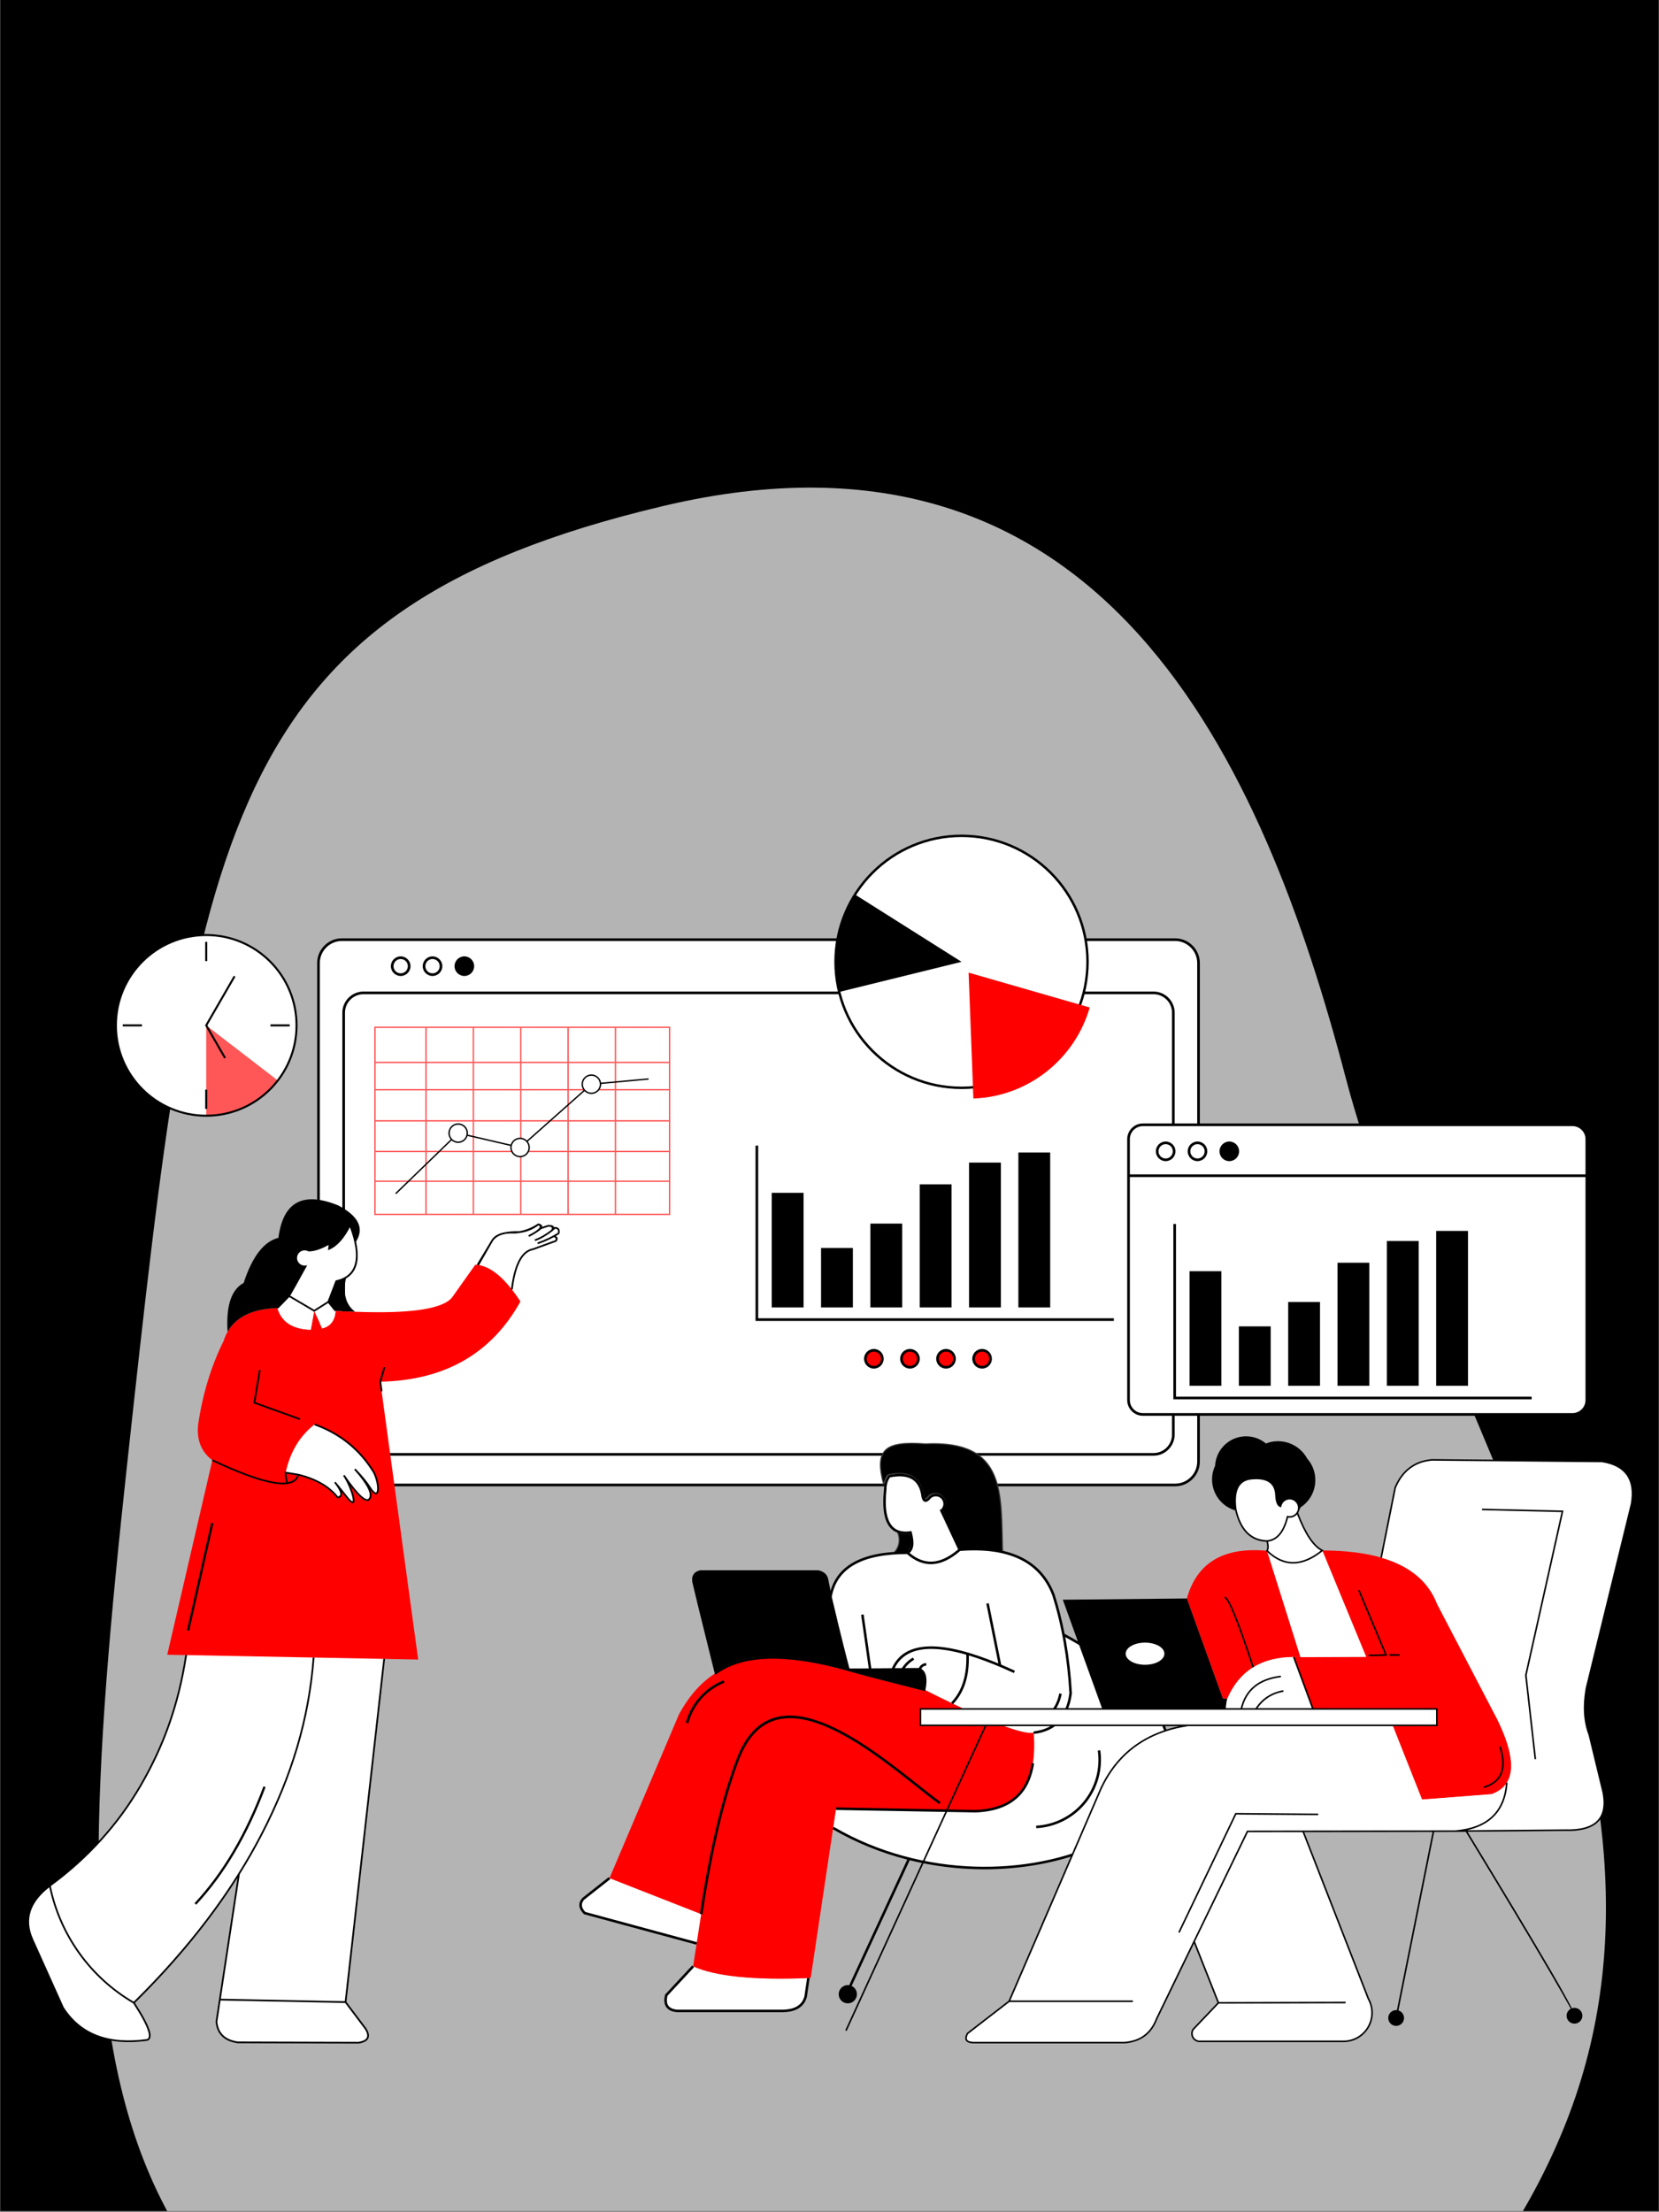 <svg xmlns="http://www.w3.org/2000/svg" xmlns:xlink="http://www.w3.org/1999/xlink" width="1024" zoomAndPan="magnify" viewBox="0 0 768 1023.75" height="1365" preserveAspectRatio="xMidYMid meet" version="1.2"><rect x="0" y="0" width="768" height="1023.75" fill="#333333" stroke="none"/><defs><clipPath id="9887c65539"><path d="M 0.094 0 L 767.906 0 L 767.906 1023.5 L 0.094 1023.5 Z M 0.094 0 "/></clipPath><clipPath id="c1bb4c3148"><path d="M 45 225 L 744 225 L 744 1023.5 L 45 1023.5 Z M 45 225 "/></clipPath><clipPath id="0e9fcdf1ba"><path d="M 154.023 1374.348 L -255.426 439.586 L 485.652 114.977 L 895.098 1049.734 Z M 154.023 1374.348 "/></clipPath><clipPath id="6a1dc8037e"><path d="M 154.023 1374.348 L -255.426 439.586 L 485.652 114.977 L 895.098 1049.734 Z M 154.023 1374.348 "/></clipPath><clipPath id="74c220b912"><path d="M 386 386.328 L 504 386.328 L 504 504 L 386 504 Z M 386 386.328 "/></clipPath><clipPath id="e803d18562"><path d="M 386 386.328 L 505 386.328 L 505 505 L 386 505 Z M 386 386.328 "/></clipPath></defs><g id="18696565e0"><g clip-rule="nonzero" clip-path="url(#9887c65539)"><path style=" stroke:none;fill-rule:nonzero;fill:#ffffff;fill-opacity:1;" d="M 0.094 0 L 767.906 0 L 767.906 1023.5 L 0.094 1023.5 Z M 0.094 0 "/><path style=" stroke:none;fill-rule:nonzero;fill:#000000;fill-opacity:1;" d="M 0.094 0 L 767.906 0 L 767.906 1023.5 L 0.094 1023.5 Z M 0.094 0 "/></g><g clip-rule="nonzero" clip-path="url(#c1bb4c3148)"><g clip-rule="nonzero" clip-path="url(#0e9fcdf1ba)"><g clip-rule="nonzero" clip-path="url(#6a1dc8037e)"><path style=" stroke:none;fill-rule:nonzero;fill:#b4b4b4;fill-opacity:1;" d="M 309.91 1167.383 C 455.074 1205.559 653.77 1155.34 723.449 986.242 C 793.129 817.141 661.227 644.922 623.074 499.27 C 584.922 353.617 511.34 185.633 306.789 234.281 C 102.16 282.754 90.66 385.414 58.973 676.656 C 27.285 967.898 31.297 1094.172 309.91 1167.383 Z M 309.91 1167.383 "/></g></g></g><path style=" stroke:none;fill-rule:evenodd;fill:#ffffff;fill-opacity:1;" d="M 158.273 434.949 L 543.992 434.949 C 549.957 434.949 554.836 439.828 554.836 445.789 L 554.836 676.531 C 554.836 682.492 549.957 687.371 543.992 687.371 L 158.273 687.371 C 152.309 687.371 147.434 682.492 147.434 676.531 L 147.434 445.789 C 147.434 439.828 152.309 434.949 158.273 434.949 Z M 158.273 434.949 "/><path style=" stroke:none;fill-rule:nonzero;fill:#000000;fill-opacity:1;" d="M 158.273 434.336 L 543.992 434.336 C 547.141 434.336 550.004 435.621 552.082 437.699 C 554.16 439.773 555.445 442.641 555.445 445.789 L 555.445 676.531 C 555.445 679.684 554.16 682.543 552.082 684.621 C 550.004 686.695 547.141 687.988 543.992 687.988 L 158.273 687.988 C 155.125 687.988 152.262 686.695 150.184 684.621 C 148.105 682.543 146.82 679.684 146.82 676.531 L 146.82 445.789 C 146.82 442.641 148.105 439.773 150.184 437.699 C 152.262 435.621 155.125 434.336 158.273 434.336 Z M 543.992 435.562 L 158.273 435.562 C 155.461 435.562 152.906 436.711 151.051 438.566 C 149.199 440.422 148.047 442.977 148.047 445.789 L 148.047 676.531 C 148.047 679.34 149.199 681.902 151.051 683.75 C 152.906 685.605 155.461 686.758 158.273 686.758 L 543.992 686.758 C 546.805 686.758 549.359 685.605 551.215 683.75 C 553.066 681.902 554.223 679.34 554.223 676.531 L 554.223 445.789 C 554.223 442.977 553.066 440.422 551.215 438.566 C 549.359 436.711 546.805 435.562 543.992 435.562 Z M 543.992 435.562 "/><path style=" stroke:none;fill-rule:nonzero;fill:#000000;fill-opacity:1;" d="M 168.266 458.973 L 534 458.973 C 536.691 458.973 539.141 460.074 540.914 461.848 C 542.684 463.621 543.789 466.066 543.789 468.762 L 543.789 664.031 C 543.789 666.719 542.684 669.168 540.914 670.945 C 539.141 672.719 536.691 673.816 534 673.816 L 168.266 673.816 C 165.574 673.816 163.125 672.719 161.352 670.945 C 159.582 669.168 158.477 666.719 158.477 664.031 L 158.477 468.762 C 158.477 466.066 159.582 463.621 161.352 461.848 C 163.125 460.074 165.574 458.973 168.266 458.973 Z M 534 460.199 L 168.266 460.199 C 165.91 460.199 163.773 461.164 162.223 462.715 C 160.668 464.266 159.707 466.41 159.707 468.762 L 159.707 664.031 C 159.707 666.383 160.668 668.527 162.223 670.074 C 163.773 671.625 165.91 672.59 168.266 672.59 L 534 672.59 C 536.355 672.59 538.492 671.625 540.043 670.074 C 541.598 668.527 542.559 666.383 542.559 664.031 L 542.559 468.762 C 542.559 466.41 541.598 464.266 540.043 462.715 C 538.492 461.164 536.355 460.199 534 460.199 Z M 534 460.199 "/><path style=" stroke:none;fill-rule:evenodd;fill:#ffffff;fill-opacity:1;" d="M 173.598 475.508 L 309.969 475.508 L 309.969 562.117 L 173.598 562.117 Z M 173.598 475.508 "/><path style=" stroke:none;fill-rule:nonzero;fill:#ff5757;fill-opacity:1;" d="M 173.598 475.184 L 310.293 475.184 L 310.293 562.434 L 173.273 562.434 L 173.273 475.184 Z M 173.914 546.445 L 196.895 546.445 L 196.895 533.32 L 173.914 533.32 Z M 197.531 546.445 L 218.82 546.445 L 218.82 533.32 L 197.531 533.32 Z M 219.461 546.445 L 240.75 546.445 L 240.75 533.32 L 219.461 533.32 Z M 241.387 546.445 L 262.676 546.445 L 262.676 533.32 L 241.387 533.32 Z M 263.312 546.445 L 284.602 546.445 L 284.602 533.32 L 263.312 533.32 Z M 285.242 546.445 L 309.652 546.445 L 309.652 533.32 L 285.242 533.32 Z M 309.652 547.086 L 285.242 547.086 L 285.242 561.801 L 309.652 561.801 Z M 284.602 547.086 L 263.312 547.086 L 263.312 561.801 L 284.602 561.801 Z M 262.676 547.086 L 241.387 547.086 L 241.387 561.801 L 262.676 561.801 Z M 240.75 547.086 L 219.461 547.086 L 219.461 561.801 L 240.75 561.801 Z M 218.82 547.086 L 197.531 547.086 L 197.531 561.801 L 218.82 561.801 Z M 196.895 547.086 L 173.914 547.086 L 173.914 561.801 L 196.895 561.801 Z M 173.914 532.68 L 196.895 532.68 L 196.895 519.133 L 173.914 519.133 Z M 197.531 532.68 L 218.82 532.68 L 218.82 519.133 L 197.531 519.133 Z M 219.461 532.68 L 240.75 532.68 L 240.75 519.133 L 219.461 519.133 Z M 241.387 532.68 L 262.676 532.68 L 262.676 519.133 L 241.387 519.133 Z M 263.312 532.68 L 284.602 532.68 L 284.602 519.133 L 263.312 519.133 Z M 285.242 532.68 L 309.652 532.68 L 309.652 519.133 L 285.242 519.133 Z M 173.914 518.492 L 196.895 518.492 L 196.895 504.746 L 173.914 504.746 Z M 197.531 518.492 L 218.82 518.492 L 218.82 504.746 L 197.531 504.746 Z M 219.461 518.492 L 240.75 518.492 L 240.75 504.746 L 219.461 504.746 Z M 241.387 518.492 L 262.676 518.492 L 262.676 504.746 L 241.387 504.746 Z M 263.312 518.492 L 284.602 518.492 L 284.602 504.746 L 263.312 504.746 Z M 285.242 518.492 L 309.652 518.492 L 309.652 504.746 L 285.242 504.746 Z M 173.914 504.105 L 196.895 504.105 L 196.895 492.094 L 173.914 492.094 Z M 197.531 504.105 L 218.82 504.105 L 218.82 492.094 L 197.531 492.094 Z M 219.461 504.105 L 240.75 504.105 L 240.75 492.094 L 219.461 492.094 Z M 241.387 504.105 L 262.676 504.105 L 262.676 492.094 L 241.387 492.094 Z M 263.312 504.105 L 284.602 504.105 L 284.602 492.094 L 263.312 492.094 Z M 285.242 504.105 L 309.652 504.105 L 309.652 492.094 L 285.242 492.094 Z M 173.914 491.453 L 196.895 491.453 L 196.895 475.824 L 173.914 475.824 Z M 197.531 491.453 L 218.82 491.453 L 218.82 475.824 L 197.531 475.824 Z M 219.461 491.453 L 240.75 491.453 L 240.75 475.824 L 219.461 475.824 Z M 241.387 491.453 L 262.676 491.453 L 262.676 475.824 L 241.387 475.824 Z M 263.312 491.453 L 284.602 491.453 L 284.602 475.824 L 263.312 475.824 Z M 285.242 491.453 L 309.652 491.453 L 309.652 475.824 L 285.242 475.824 Z M 285.242 491.453 "/><path style=" stroke:none;fill-rule:nonzero;fill:#000000;fill-opacity:1;" d="M 182.965 552.293 L 212.004 524.156 L 240.672 530.809 L 273.555 501.621 L 273.738 501.547 L 300.219 499.117 L 300.277 499.746 L 273.898 502.168 L 240.848 531.508 L 212.199 524.855 L 183.41 552.75 Z M 182.965 552.293 "/><path style=" stroke:none;fill-rule:evenodd;fill:#ffffff;fill-opacity:1;" d="M 212.105 520.281 C 214.434 520.281 216.324 522.176 216.324 524.504 C 216.324 526.836 214.434 528.73 212.105 528.73 C 209.77 528.73 207.883 526.836 207.883 524.504 C 207.883 522.176 209.77 520.281 212.105 520.281 Z M 212.105 520.281 "/><path style=" stroke:none;fill-rule:nonzero;fill:#000000;fill-opacity:1;" d="M 212.105 519.965 C 213.359 519.965 214.492 520.473 215.312 521.293 C 216.137 522.113 216.645 523.254 216.645 524.504 C 216.645 525.758 216.137 526.895 215.312 527.719 C 214.492 528.539 213.359 529.047 212.105 529.047 C 210.848 529.047 209.715 528.539 208.895 527.719 C 208.07 526.895 207.562 525.758 207.562 524.504 C 207.562 523.254 208.07 522.113 208.895 521.293 C 209.715 520.473 210.848 519.965 212.105 519.965 Z M 214.863 521.746 C 214.156 521.039 213.18 520.605 212.105 520.605 C 211.023 520.605 210.051 521.039 209.344 521.746 C 208.637 522.453 208.203 523.43 208.203 524.504 C 208.203 525.582 208.637 526.559 209.344 527.266 C 210.051 527.969 211.023 528.406 212.105 528.406 C 213.18 528.406 214.156 527.969 214.863 527.266 C 215.57 526.559 216.008 525.582 216.008 524.504 C 216.008 523.43 215.57 522.453 214.863 521.746 Z M 214.863 521.746 "/><path style=" stroke:none;fill-rule:evenodd;fill:#ffffff;fill-opacity:1;" d="M 240.762 526.934 C 243.09 526.934 244.984 528.824 244.984 531.16 C 244.984 533.488 243.09 535.379 240.762 535.379 C 238.43 535.379 236.535 533.488 236.535 531.16 C 236.535 528.824 238.43 526.934 240.762 526.934 Z M 240.762 526.934 "/><path style=" stroke:none;fill-rule:nonzero;fill:#000000;fill-opacity:1;" d="M 240.762 526.617 C 242.012 526.617 243.148 527.121 243.973 527.945 C 244.793 528.766 245.301 529.906 245.301 531.16 C 245.301 532.41 244.793 533.547 243.973 534.371 C 243.148 535.191 242.012 535.699 240.762 535.699 C 239.508 535.699 238.367 535.191 237.547 534.371 C 236.727 533.547 236.219 532.41 236.219 531.16 C 236.219 529.906 236.727 528.766 237.547 527.945 C 238.367 527.121 239.508 526.617 240.762 526.617 Z M 243.52 528.398 C 242.812 527.695 241.836 527.258 240.762 527.258 C 239.684 527.258 238.707 527.695 238 528.398 C 237.297 529.105 236.859 530.082 236.859 531.16 C 236.859 532.234 237.297 533.211 238 533.918 C 238.707 534.625 239.684 535.059 240.762 535.059 C 241.836 535.059 242.812 534.625 243.52 533.918 C 244.223 533.211 244.66 532.234 244.66 531.16 C 244.66 530.082 244.223 529.105 243.52 528.398 Z M 243.52 528.398 "/><path style=" stroke:none;fill-rule:evenodd;fill:#ffffff;fill-opacity:1;" d="M 273.766 497.641 C 276.098 497.641 277.988 499.527 277.988 501.859 C 277.988 504.191 276.098 506.082 273.766 506.082 C 271.434 506.082 269.547 504.191 269.547 501.859 C 269.547 499.527 271.434 497.641 273.766 497.641 Z M 273.766 497.641 "/><path style=" stroke:none;fill-rule:nonzero;fill:#000000;fill-opacity:1;" d="M 273.766 497.32 C 275.02 497.32 276.156 497.828 276.977 498.652 C 277.801 499.473 278.305 500.605 278.305 501.859 C 278.305 503.117 277.801 504.25 276.977 505.07 C 276.156 505.895 275.02 506.406 273.766 506.406 C 272.512 506.406 271.379 505.895 270.555 505.07 C 269.734 504.25 269.223 503.117 269.223 501.859 C 269.223 500.605 269.734 499.473 270.555 498.652 C 271.379 497.828 272.512 497.32 273.766 497.32 Z M 276.523 499.105 C 275.82 498.395 274.848 497.957 273.766 497.957 C 272.688 497.957 271.715 498.395 271.004 499.105 C 270.301 499.809 269.863 500.781 269.863 501.859 C 269.863 502.941 270.301 503.914 271.004 504.617 C 271.715 505.328 272.688 505.766 273.766 505.766 C 274.848 505.766 275.82 505.328 276.523 504.617 C 277.23 503.914 277.668 502.941 277.668 501.859 C 277.668 500.781 277.23 499.809 276.523 499.105 Z M 276.523 499.105 "/><path style=" stroke:none;fill-rule:nonzero;fill:#000000;fill-opacity:1;" d="M 350.992 530.285 L 350.992 610.207 L 515.633 610.207 L 515.633 611.438 L 349.762 611.438 L 349.762 530.285 Z M 350.992 530.285 "/><path style=" stroke:none;fill-rule:evenodd;fill:#000000;fill-opacity:1;" d="M 357.25 552.137 L 371.988 552.137 L 371.988 605.176 L 357.25 605.176 Z M 357.25 552.137 "/><path style=" stroke:none;fill-rule:evenodd;fill:#000000;fill-opacity:1;" d="M 380.09 577.672 L 394.82 577.672 L 394.82 605.176 L 380.09 605.176 Z M 380.09 577.672 "/><path style=" stroke:none;fill-rule:evenodd;fill:#000000;fill-opacity:1;" d="M 402.926 566.379 L 417.66 566.379 L 417.66 605.176 L 402.926 605.176 Z M 402.926 566.379 "/><path style=" stroke:none;fill-rule:evenodd;fill:#000000;fill-opacity:1;" d="M 425.762 548.211 L 440.492 548.211 L 440.492 605.176 L 425.762 605.176 Z M 425.762 548.211 "/><path style=" stroke:none;fill-rule:evenodd;fill:#000000;fill-opacity:1;" d="M 448.598 538.141 L 463.332 538.141 L 463.332 605.176 L 448.598 605.176 Z M 448.598 538.141 "/><path style=" stroke:none;fill-rule:evenodd;fill:#000000;fill-opacity:1;" d="M 471.434 533.473 L 486.164 533.473 L 486.164 605.176 L 471.434 605.176 Z M 471.434 533.473 "/><path style=" stroke:none;fill-rule:evenodd;fill:#ffffff;fill-opacity:1;" d="M 185.492 443.297 C 187.66 443.297 189.422 445.055 189.422 447.223 C 189.422 449.398 187.66 451.156 185.492 451.156 C 183.324 451.156 181.562 449.398 181.562 447.223 C 181.562 445.055 183.324 443.297 185.492 443.297 Z M 185.492 443.297 "/><path style=" stroke:none;fill-rule:nonzero;fill:#000000;fill-opacity:1;" d="M 185.492 442.684 C 186.746 442.684 187.879 443.191 188.703 444.012 L 188.703 444.016 C 189.527 444.84 190.039 445.973 190.039 447.223 C 190.039 448.477 189.527 449.613 188.703 450.434 L 188.703 450.438 C 187.879 451.258 186.746 451.77 185.492 451.77 C 184.242 451.77 183.109 451.258 182.285 450.438 L 182.281 450.434 C 181.461 449.613 180.949 448.477 180.949 447.223 C 180.949 445.973 181.461 444.84 182.281 444.016 L 182.285 444.012 C 183.109 443.191 184.242 442.684 185.492 442.684 Z M 187.836 444.879 C 187.238 444.281 186.41 443.914 185.492 443.914 C 184.574 443.914 183.75 444.281 183.148 444.879 L 183.145 444.883 C 182.547 445.48 182.176 446.309 182.176 447.223 C 182.176 448.145 182.547 448.973 183.145 449.57 L 183.148 449.574 C 183.75 450.172 184.574 450.539 185.492 450.539 C 186.41 450.539 187.238 450.172 187.836 449.574 L 187.84 449.57 C 188.438 448.973 188.809 448.145 188.809 447.223 C 188.809 446.309 188.438 445.48 187.84 444.883 Z M 187.836 444.879 "/><path style=" stroke:none;fill-rule:evenodd;fill:#ffffff;fill-opacity:1;" d="M 200.227 443.297 C 202.398 443.297 204.156 445.055 204.156 447.223 C 204.156 449.398 202.398 451.156 200.227 451.156 C 198.055 451.156 196.297 449.398 196.297 447.223 C 196.297 445.055 198.055 443.297 200.227 443.297 Z M 200.227 443.297 "/><path style=" stroke:none;fill-rule:nonzero;fill:#000000;fill-opacity:1;" d="M 200.227 442.684 C 201.477 442.684 202.613 443.191 203.434 444.012 L 203.438 444.016 C 204.258 444.84 204.77 445.973 204.77 447.223 C 204.77 448.477 204.258 449.613 203.438 450.434 L 203.434 450.438 C 202.613 451.258 201.477 451.77 200.227 451.77 C 198.973 451.77 197.84 451.258 197.016 450.438 L 197.012 450.434 C 196.191 449.613 195.684 448.477 195.684 447.223 C 195.684 445.973 196.191 444.84 197.012 444.016 L 197.016 444.012 C 197.84 443.191 198.973 442.684 200.227 442.684 Z M 202.57 444.879 C 201.973 444.281 201.145 443.914 200.227 443.914 C 199.309 443.914 198.48 444.281 197.883 444.879 L 197.879 444.883 C 197.281 445.48 196.914 446.309 196.914 447.223 C 196.914 448.145 197.281 448.973 197.879 449.57 L 197.883 449.574 C 198.48 450.172 199.309 450.539 200.227 450.539 C 201.145 450.539 201.973 450.172 202.57 449.574 L 202.574 449.57 C 203.172 448.973 203.539 448.145 203.539 447.223 C 203.539 446.309 203.172 445.48 202.574 444.883 Z M 202.57 444.879 "/><path style=" stroke:none;fill-rule:evenodd;fill:#000000;fill-opacity:1;" d="M 214.961 443.297 C 217.129 443.297 218.887 445.055 218.887 447.223 C 218.887 449.398 217.129 451.156 214.961 451.156 C 212.789 451.156 211.031 449.398 211.031 447.223 C 211.031 445.055 212.789 443.297 214.961 443.297 Z M 214.961 443.297 "/><path style=" stroke:none;fill-rule:nonzero;fill:#000000;fill-opacity:1;" d="M 214.961 442.684 C 216.211 442.684 217.344 443.191 218.168 444.012 L 218.172 444.016 C 218.992 444.84 219.5 445.973 219.5 447.223 C 219.5 448.477 218.992 449.613 218.172 450.434 L 218.168 450.438 C 217.344 451.258 216.211 451.77 214.961 451.77 C 213.707 451.77 212.57 451.258 211.75 450.438 L 211.75 450.434 C 210.926 449.613 210.414 448.477 210.414 447.223 C 210.414 445.973 210.926 444.84 211.75 444.016 L 211.75 444.012 C 212.57 443.191 213.707 442.684 214.961 442.684 Z M 217.301 444.879 C 216.703 444.281 215.875 443.914 214.961 443.914 C 214.039 443.914 213.211 444.281 212.613 444.879 L 212.609 444.883 C 212.012 445.48 211.645 446.309 211.645 447.223 C 211.645 448.145 212.012 448.973 212.609 449.57 L 212.613 449.574 C 213.211 450.172 214.039 450.539 214.961 450.539 C 215.875 450.539 216.703 450.172 217.301 449.574 L 217.305 449.57 C 217.902 448.973 218.273 448.145 218.273 447.223 C 218.273 446.309 217.902 445.48 217.305 444.883 Z M 217.301 444.879 "/><path style=" stroke:none;fill-rule:evenodd;fill:#ff0000;fill-opacity:1;" d="M 404.543 625.023 C 406.715 625.023 408.473 626.781 408.473 628.953 C 408.473 631.121 406.715 632.879 404.543 632.879 C 402.375 632.879 400.617 631.121 400.617 628.953 C 400.617 626.781 402.375 625.023 404.543 625.023 Z M 404.543 625.023 "/><path style=" stroke:none;fill-rule:nonzero;fill:#000000;fill-opacity:1;" d="M 404.543 624.406 C 405.793 624.406 406.93 624.914 407.75 625.738 L 407.754 625.738 C 408.574 626.562 409.086 627.699 409.086 628.953 C 409.086 630.199 408.574 631.336 407.754 632.16 L 407.75 632.164 C 406.93 632.984 405.793 633.492 404.543 633.492 C 403.289 633.492 402.156 632.984 401.332 632.164 L 401.332 632.16 C 400.508 631.336 400 630.199 400 628.953 C 400 627.699 400.508 626.562 401.332 625.738 C 402.156 624.914 403.289 624.406 404.543 624.406 Z M 406.887 626.605 C 406.289 626.004 405.461 625.637 404.543 625.637 C 403.625 625.637 402.797 626.004 402.199 626.605 C 401.598 627.203 401.23 628.031 401.23 628.953 C 401.23 629.867 401.598 630.695 402.199 631.293 L 402.199 631.297 C 402.797 631.895 403.625 632.266 404.543 632.266 C 405.461 632.266 406.289 631.895 406.887 631.297 L 406.891 631.293 C 407.488 630.695 407.859 629.867 407.859 628.953 C 407.859 628.031 407.488 627.203 406.891 626.605 Z M 406.887 626.605 "/><path style=" stroke:none;fill-rule:evenodd;fill:#ff0000;fill-opacity:1;" d="M 421.242 625.023 C 423.41 625.023 425.172 626.781 425.172 628.953 C 425.172 631.121 423.41 632.879 421.242 632.879 C 419.07 632.879 417.309 631.121 417.309 628.953 C 417.309 626.781 419.07 625.023 421.242 625.023 Z M 421.242 625.023 "/><path style=" stroke:none;fill-rule:nonzero;fill:#000000;fill-opacity:1;" d="M 421.242 624.406 C 422.492 624.406 423.625 624.914 424.449 625.738 L 424.453 625.738 C 425.273 626.562 425.785 627.699 425.785 628.953 C 425.785 630.199 425.273 631.336 424.453 632.16 L 424.449 632.164 C 423.625 632.984 422.492 633.492 421.242 633.492 C 419.988 633.492 418.855 632.984 418.031 632.164 L 418.027 632.16 C 417.207 631.336 416.695 630.199 416.695 628.953 C 416.695 627.699 417.207 626.562 418.027 625.738 L 418.031 625.738 C 418.855 624.914 419.988 624.406 421.242 624.406 Z M 423.582 626.605 C 422.984 626.004 422.156 625.637 421.242 625.637 C 420.32 625.637 419.496 626.004 418.898 626.605 L 418.895 626.605 C 418.293 627.203 417.926 628.031 417.926 628.953 C 417.926 629.867 418.293 630.695 418.895 631.293 L 418.898 631.297 C 419.496 631.895 420.32 632.266 421.242 632.266 C 422.156 632.266 422.984 631.895 423.582 631.297 L 423.586 631.293 C 424.184 630.695 424.555 629.867 424.555 628.953 C 424.555 628.031 424.184 627.203 423.586 626.605 Z M 423.582 626.605 "/><path style=" stroke:none;fill-rule:evenodd;fill:#ff0000;fill-opacity:1;" d="M 437.938 625.023 C 440.105 625.023 441.863 626.781 441.863 628.953 C 441.863 631.121 440.105 632.879 437.938 632.879 C 435.766 632.879 434.008 631.121 434.008 628.953 C 434.008 626.781 435.766 625.023 437.938 625.023 Z M 437.938 625.023 "/><path style=" stroke:none;fill-rule:nonzero;fill:#000000;fill-opacity:1;" d="M 437.938 624.406 C 439.191 624.406 440.324 624.914 441.148 625.738 C 441.973 626.562 442.48 627.699 442.48 628.953 C 442.48 630.199 441.973 631.336 441.148 632.16 L 441.148 632.164 C 440.324 632.984 439.191 633.492 437.938 633.492 C 436.688 633.492 435.551 632.984 434.727 632.164 L 434.727 632.16 C 433.906 631.336 433.395 630.199 433.395 628.953 C 433.395 627.699 433.906 626.562 434.727 625.738 C 435.551 624.914 436.688 624.406 437.938 624.406 Z M 440.281 626.605 C 439.684 626.004 438.855 625.637 437.938 625.637 C 437.02 625.637 436.191 626.004 435.594 626.605 L 435.59 626.605 C 434.992 627.203 434.621 628.031 434.621 628.953 C 434.621 629.867 434.992 630.695 435.59 631.293 L 435.594 631.297 C 436.191 631.895 437.02 632.266 437.938 632.266 C 438.855 632.266 439.684 631.895 440.281 631.297 L 440.285 631.293 C 440.883 630.695 441.25 629.867 441.25 628.953 C 441.25 628.031 440.883 627.203 440.285 626.605 Z M 440.281 626.605 "/><path style=" stroke:none;fill-rule:evenodd;fill:#ff0000;fill-opacity:1;" d="M 454.633 625.023 C 456.805 625.023 458.562 626.781 458.562 628.953 C 458.562 631.121 456.805 632.879 454.633 632.879 C 452.465 632.879 450.707 631.121 450.707 628.953 C 450.707 626.781 452.465 625.023 454.633 625.023 Z M 454.633 625.023 "/><path style=" stroke:none;fill-rule:nonzero;fill:#000000;fill-opacity:1;" d="M 454.633 624.406 C 455.883 624.406 457.023 624.914 457.844 625.738 L 457.848 625.738 C 458.668 626.562 459.176 627.699 459.176 628.953 C 459.176 630.199 458.668 631.336 457.848 632.16 L 457.844 632.164 C 457.023 632.984 455.883 633.492 454.633 633.492 C 453.383 633.492 452.246 632.984 451.426 632.164 L 451.422 632.16 C 450.598 631.336 450.094 630.199 450.094 628.953 C 450.094 627.699 450.598 626.562 451.422 625.738 L 451.426 625.738 C 452.246 624.914 453.383 624.406 454.633 624.406 Z M 456.98 626.605 C 456.383 626.004 455.551 625.637 454.633 625.637 C 453.719 625.637 452.887 626.004 452.289 626.605 C 451.691 627.203 451.32 628.031 451.32 628.953 C 451.32 629.867 451.691 630.695 452.289 631.293 L 452.289 631.297 C 452.887 631.895 453.719 632.266 454.633 632.266 C 455.551 632.266 456.383 631.895 456.98 631.297 L 456.98 631.293 C 457.578 630.695 457.949 629.867 457.949 628.953 C 457.949 628.031 457.578 627.203 456.98 626.605 Z M 456.98 626.605 "/><g clip-rule="nonzero" clip-path="url(#74c220b912)"><path style=" stroke:none;fill-rule:evenodd;fill:#ffffff;fill-opacity:1;" d="M 486.305 404.035 C 475.766 393.496 461.207 386.977 445.129 386.977 C 429.043 386.977 414.488 393.496 403.949 404.035 C 393.41 414.574 386.891 429.133 386.891 445.215 C 386.891 461.297 393.41 475.855 403.949 486.391 C 414.488 496.93 429.043 503.449 445.129 503.449 C 461.207 503.449 475.766 496.93 486.305 486.391 C 496.844 475.855 503.363 461.297 503.363 445.215 C 503.363 429.133 496.844 414.574 486.305 404.035 Z M 486.305 404.035 "/></g><g clip-rule="nonzero" clip-path="url(#e803d18562)"><path style=" stroke:none;fill-rule:nonzero;fill:#000000;fill-opacity:1;" d="M 445.125 386.328 C 461.387 386.328 476.109 392.922 486.766 403.574 C 497.418 414.234 504.012 428.953 504.012 445.215 C 504.012 461.473 497.418 476.191 486.766 486.852 C 476.109 497.504 461.387 504.098 445.125 504.098 C 428.867 504.098 414.148 497.504 403.488 486.852 C 392.836 476.191 386.242 461.473 386.242 445.215 C 386.242 428.953 392.836 414.234 403.488 403.574 C 414.148 392.922 428.867 386.328 445.125 386.328 Z M 485.969 404.371 C 475.516 393.922 461.078 387.457 445.125 387.457 C 429.18 387.457 414.738 393.922 404.289 404.371 C 393.836 414.824 387.371 429.266 387.371 445.215 C 387.371 461.164 393.836 475.602 404.289 486.055 C 414.738 496.504 429.18 502.973 445.125 502.973 C 461.078 502.973 475.516 496.504 485.969 486.055 C 496.418 475.602 502.887 461.164 502.887 445.215 C 502.887 429.266 496.418 414.824 485.969 404.371 Z M 485.969 404.371 "/></g><path style=" stroke:none;fill-rule:evenodd;fill:#000000;fill-opacity:1;" d="M 388.484 459.164 L 445.125 445.215 L 395.812 414.066 C 390.109 423.074 386.809 433.762 386.809 445.215 C 386.809 450.02 387.391 454.695 388.484 459.164 Z M 388.484 459.164 "/><path style=" stroke:none;fill-rule:evenodd;fill:#ff0000;fill-opacity:1;" d="M 448.398 450.219 L 450.605 508.496 C 476.246 507.543 497.648 490.039 504.457 466.359 Z M 448.398 450.219 "/><path style="fill-rule:evenodd;fill:#000000;fill-opacity:1;stroke-width:1.4;stroke-linecap:butt;stroke-linejoin:miter;stroke:#373435;stroke-opacity:1;stroke-miterlimit:2.613;" d="M 1065.652 844.569 C 1067.619 846.271 1073.072 858.227 1062.533 868.909 C 1055.949 868.532 1043.188 872.395 1047.55 867.941 C 1052.871 862.508 1055.928 853.936 1052.127 843.56 C 1055.867 844.753 1060.342 845.15 1065.652 844.569 Z M 1065.652 844.569 " transform="matrix(0.383,0,0,0.383,12.667,386.33)"/><path style="fill-rule:evenodd;fill:#000000;fill-opacity:1;stroke-width:1.4;stroke-linecap:butt;stroke-linejoin:miter;stroke:#373435;stroke-opacity:1;stroke-miterlimit:2.613;" d="M 1085.314 736.416 C 1183.865 731.524 1176.506 797.021 1178.687 866.606 C 1179.533 893.483 1137.204 893.636 1120.274 854.721 L 1106.229 817.478 C 1107.054 815.928 1109.164 812.779 1109.49 809.548 C 1110.163 802.882 1105.281 796.899 1098.625 796.206 C 1095.71 795.91 1091.317 796.95 1089.462 799.1 C 1087.444 801.659 1085.915 802.912 1084.926 802.851 C 1081.41 802.617 1084.702 784.821 1070.239 776.055 C 1063.155 771.774 1053.34 770.908 1040.772 773.456 C 1038.306 774.465 1035.411 782.527 1035.085 785.493 C 1023.649 743.174 1036.338 732.737 1085.314 736.416 Z M 1085.314 736.416 " transform="matrix(0.383,0,0,0.383,12.667,386.33)"/><path style=" stroke:none;fill-rule:evenodd;fill:#ffffff;fill-opacity:1;" d="M 478.516 802.031 C 488.492 800.867 494.203 794.77 495.637 783.734 C 495.105 774.293 493.996 765.273 492.324 756.664 C 616.281 823.871 479.242 900.746 385.688 846.125 C 386.121 843.246 386.566 840.277 387.023 837.219 C 387.023 837.219 407.824 837.609 449.422 838.391 C 450.199 838.402 450.961 838.398 451.711 838.375 C 460.195 838.133 466.684 835.746 471.176 831.23 C 475.586 826.879 477.344 821.215 478.141 816.191 C 478.805 812.051 478.93 807.328 478.516 802.031 Z M 478.516 802.031 "/><path style=" stroke:none;fill-rule:evenodd;fill:#ffffff;fill-opacity:1;" d="M 440.727 788.445 C 436.734 786.531 432.441 784.41 427.84 782.09 C 404.539 775.992 392.887 772.941 392.887 772.941 C 392.859 772.934 392.828 772.926 392.797 772.914 C 392.797 772.914 389.602 761.211 384.441 739.16 C 386.961 725.062 399.316 718.73 420.102 718.75 C 427.508 725.445 435.562 724.977 444.266 717.344 C 467.172 715.559 481.637 722.516 487.664 738.223 C 489.527 744.141 491.086 750.289 492.324 756.664 C 493.996 765.273 495.105 774.293 495.637 783.734 C 494.203 794.77 488.496 800.867 478.516 802.031 C 474.055 802.93 461.461 798.398 440.727 788.445 Z M 413.234 772.777 C 410.293 772.797 406.828 772.816 402.848 772.844 C 406.828 772.816 410.293 772.797 413.234 772.777 Z M 392.797 772.914 C 396.449 772.887 399.801 772.863 402.848 772.844 C 399.801 772.863 396.449 772.887 392.797 772.914 Z M 392.797 772.914 "/><path style=" stroke:none;fill-rule:evenodd;fill:#ffffff;fill-opacity:1;" d="M 420.102 718.75 C 422.41 717.52 422.883 714.391 421.508 709.367 C 412.426 710.609 408.484 704.41 409.672 690.758 C 409.707 690.398 409.738 690.035 409.777 689.66 C 409.742 687.207 410.367 685.098 411.652 683.328 C 420.992 681.43 426.152 684.559 427.137 692.711 C 427.676 695.152 428.848 695.234 430.656 692.945 C 432.406 691.527 434.969 691.797 436.391 693.539 C 437.812 695.285 437.559 697.852 435.816 699.277 L 435.863 699.371 L 444.266 717.344 C 435.562 724.977 427.508 725.445 420.102 718.75 Z M 420.102 718.75 "/><path style=" stroke:none;fill-rule:evenodd;fill:#ffffff;fill-opacity:1;" d="M 320.867 910.176 C 331.082 914.82 348.871 916.637 374.223 915.617 C 373.371 921.371 372.945 924.25 372.945 924.25 C 371.688 928.762 367.855 930.949 361.453 930.82 C 329.391 930.82 313.363 930.82 313.363 930.82 C 309.02 930.371 307.375 927.945 308.434 923.551 C 316.723 914.633 320.867 910.176 320.867 910.176 Z M 320.867 910.176 "/><path style=" stroke:none;fill-rule:evenodd;fill:#ffffff;fill-opacity:1;" d="M 322.516 899.586 C 287.949 890.227 270.664 885.547 270.664 885.547 C 268.414 883.258 268.18 881.07 269.965 878.977 C 278.094 872.566 282.16 869.359 282.16 869.359 C 282.16 869.359 296.316 874.91 324.621 886.016 C 324.621 886.016 323.918 890.535 322.516 899.586 Z M 322.516 899.586 "/><path style=" stroke:none;fill-rule:evenodd;fill:#ff0000;fill-opacity:1;" d="M 478.516 802.031 C 480.441 826.586 470.746 838.707 449.422 838.391 C 407.824 837.609 387.023 837.219 387.023 837.219 C 386.566 840.277 386.121 843.246 385.688 846.125 C 378.758 892.422 375.293 915.574 375.293 915.574 C 374.934 915.59 374.578 915.602 374.223 915.617 C 348.871 916.637 331.082 914.82 320.867 910.176 C 321.496 906.137 322.043 902.609 322.516 899.586 C 323.918 890.535 324.621 886.016 324.621 886.016 C 296.316 874.91 282.16 869.359 282.16 869.359 C 303.586 818.844 314.301 793.586 314.301 793.586 C 318.949 785.008 324.656 778.598 331.426 774.348 C 343.922 765.316 364.379 764.84 392.797 772.914 C 392.828 772.926 392.859 772.934 392.887 772.941 C 392.887 772.941 404.539 775.992 427.84 782.09 C 432.441 784.41 436.734 786.531 440.727 788.445 C 461.461 798.398 474.055 802.93 478.516 802.031 Z M 478.516 802.031 "/><path style="fill-rule:evenodd;fill:#000000;fill-opacity:1;stroke-width:1.4;stroke-linecap:butt;stroke-linejoin:miter;stroke:#373435;stroke-opacity:1;stroke-miterlimit:2.613;" d="M 965.776 899.212 C 965.776 899.212 967.213 906.346 970.067 920.636 C 983.531 978.173 991.868 1008.71 991.868 1008.71 C 917.718 987.642 864.339 988.885 831.734 1012.451 C 813.774 939.411 804.805 902.881 804.805 902.881 C 803.551 895.777 806.395 891.496 813.367 890.028 C 908.045 890.028 955.379 890.028 955.379 890.028 C 961.25 891.455 964.716 894.513 965.776 899.212 Z M 965.776 899.212 " transform="matrix(0.383,0,0,0.383,12.667,386.33)"/><path style="fill-rule:evenodd;fill:#000000;fill-opacity:1;stroke-width:1.4;stroke-linecap:butt;stroke-linejoin:miter;stroke:#373435;stroke-opacity:1;stroke-miterlimit:2.613;" d="M 1018.094 1008.526 C 1028.48 1008.455 1037.521 1008.404 1045.196 1008.353 C 1049.558 1008.333 1053.482 1008.302 1056.958 1008.282 C 1070.83 1008.2 1077.802 1008.17 1077.802 1008.17 C 1084.213 1011.197 1086.047 1019.361 1083.306 1032.652 C 1022.507 1016.742 992.103 1008.781 992.103 1008.781 C 992.031 1008.761 991.95 1008.74 991.868 1008.71 C 1001.398 1008.639 1010.144 1008.577 1018.094 1008.526 Z M 1018.094 1008.526 " transform="matrix(0.383,0,0,0.383,12.667,386.33)"/><path style=" stroke:none;fill-rule:nonzero;fill:#000000;fill-opacity:1;" d="M 373.645 915.531 L 372.371 924.137 C 371.781 926.211 370.605 927.758 368.836 928.77 C 367.012 929.809 364.555 930.297 361.465 930.238 L 313.379 930.234 C 311.41 930.023 310.07 929.391 309.355 928.336 C 308.648 927.293 308.523 925.789 308.965 923.836 L 321.297 910.574 L 320.441 909.777 L 308.004 923.152 L 307.867 923.414 C 307.301 925.777 307.473 927.637 308.387 928.992 C 309.312 930.355 310.953 931.16 313.301 931.402 L 313.363 931.406 L 361.453 931.406 C 364.758 931.473 367.414 930.93 369.418 929.785 C 371.473 928.613 372.84 926.816 373.508 924.406 L 373.527 924.34 L 374.805 915.699 Z M 490.371 783.848 C 489.691 787.133 488.48 789.773 486.746 791.77 C 485.031 793.75 482.781 795.105 480.004 795.832 L 480.305 796.965 C 483.312 796.176 485.754 794.699 487.633 792.535 C 489.496 790.387 490.793 787.57 491.52 784.086 Z M 334.961 777.789 C 330.66 779.496 326.891 782.164 323.895 785.531 C 320.902 788.895 318.68 792.949 317.484 797.422 L 318.617 797.727 C 319.766 793.434 321.895 789.539 324.766 786.309 C 327.641 783.082 331.262 780.52 335.395 778.883 Z M 477.559 816.102 C 476.824 820.773 475.238 826.004 471.41 830.152 C 467.578 834.293 461.48 837.383 451.695 837.793 L 387.031 836.633 L 387.016 837.801 L 451.734 838.957 C 461.883 838.539 468.246 835.301 472.266 830.941 C 476.293 826.586 477.949 821.141 478.715 816.281 Z M 508.195 810.324 C 508.801 814.559 508.504 818.824 507.375 822.852 C 506.246 826.883 504.293 830.68 501.578 833.984 C 498.863 837.289 495.52 839.949 491.781 841.836 C 488.051 843.73 483.926 844.848 479.656 845.078 L 479.715 846.25 C 484.152 846.012 488.434 844.844 492.312 842.883 C 496.191 840.922 499.66 838.156 502.48 834.727 C 505.301 831.293 507.332 827.352 508.504 823.164 C 509.672 818.98 509.984 814.555 509.355 810.156 Z M 435.457 834.164 C 432.457 832 428.867 829.164 424.871 825.996 C 412.398 816.121 395.906 803.066 380.445 797.211 C 364.184 791.051 349.098 792.793 340.965 814.258 C 337.523 823.355 334.391 833.883 331.574 845.832 C 328.754 857.77 326.242 871.137 324.043 885.93 L 325.199 886.098 C 327.395 871.34 329.902 858.008 332.711 846.094 C 335.52 834.191 338.637 823.719 342.059 814.668 C 349.871 794.047 364.387 792.379 380.035 798.309 C 395.328 804.098 411.734 817.086 424.148 826.914 C 428.16 830.09 431.758 832.938 434.77 835.109 Z M 419.988 860.766 L 391.418 922.598 L 392.48 923.09 L 421.141 861.062 C 450.184 868.246 479.77 865.762 502.418 857.074 L 533.113 922.855 L 534.168 922.359 L 503.508 856.652 C 505.602 855.824 507.629 854.945 509.59 854.008 C 519.945 849.09 528.441 842.75 534.176 835.41 C 539.945 828.023 542.93 819.633 542.246 810.645 C 540.949 793.656 526.504 774.586 492.848 756.281 C 491.609 749.98 490.07 743.898 488.223 738.047 L 488.211 738.012 C 485.141 730.016 479.922 724.242 472.543 720.695 C 465.301 717.211 455.992 715.887 444.621 716.73 L 436.625 699.625 C 436.625 699.625 436.922 699.07 437.52 697.961 C 437.625 697.641 437.723 697.32 437.812 697.004 C 437.84 696.867 437.859 696.727 437.875 696.586 C 437.988 695.398 437.66 694.168 436.848 693.172 C 436.035 692.172 434.895 691.598 433.711 691.473 C 432.52 691.352 431.285 691.68 430.285 692.488 L 430.199 692.582 C 429.426 693.562 428.84 694.043 428.461 694.02 C 428.172 694 427.922 693.535 427.719 692.629 C 427.203 688.375 425.574 685.41 422.832 683.75 C 420.117 682.109 416.355 681.777 411.539 682.754 L 411.184 682.98 C 410.496 683.926 409.984 684.957 409.656 686.07 C 409.535 686.492 409.434 686.922 409.359 687.367 L 409.359 687.371 C 409.355 687.418 409.289 688.281 409.129 690.293 C 408.789 693.906 408.797 697.023 409.16 699.637 C 409.59 702.805 410.539 705.254 412 706.992 C 413.488 708.762 415.488 709.777 418 710.039 C 418.949 710.137 419.977 710.125 421.074 710.008 C 421.637 712.215 421.812 714.008 421.605 715.398 C 421.41 716.707 420.855 717.633 419.945 718.168 C 409.527 718.172 401.199 719.773 395.141 723.148 C 389.762 726.145 386.172 730.516 384.484 736.383 L 383.371 730.82 C 383.141 729.801 382.645 728.953 381.887 728.281 C 381.148 727.629 380.168 727.16 378.949 726.863 L 378.812 727.43 L 378.812 726.844 L 324.387 726.844 L 324.266 726.855 C 322.777 727.168 321.715 727.805 321.078 728.762 C 320.445 729.711 320.262 730.945 320.523 732.457 C 323.895 746.754 327.559 761.055 331.062 775.328 L 331.766 774.824 C 337.926 770.375 346.066 768.031 356.184 767.801 C 366.27 767.57 378.316 769.434 392.324 773.391 L 392.352 773.5 L 392.711 773.5 C 404.344 776.852 416.535 779.734 428.289 782.809 L 428.414 782.207 C 429.453 777.16 428.812 773.91 426.488 772.453 C 426.695 772.074 426.953 771.766 427.258 771.531 C 427.676 771.203 428.207 771.008 428.844 770.941 L 428.719 769.777 C 427.863 769.871 427.141 770.145 426.543 770.602 C 426.043 770.988 425.641 771.492 425.344 772.125 L 418.883 772.16 C 419.426 771.438 419.996 770.789 420.586 770.223 C 421.41 769.43 422.277 768.785 423.191 768.297 L 422.637 767.266 C 421.633 767.809 420.68 768.516 419.777 769.379 C 418.949 770.176 418.168 771.102 417.434 772.168 L 414.152 772.191 C 417.02 766.348 422.488 763.371 430.566 763.254 C 435.273 763.184 440.855 764.078 447.312 765.934 C 447.488 770.645 447 774.828 445.863 778.48 C 444.695 782.219 442.844 785.406 440.309 788.039 L 441.152 788.852 C 443.816 786.082 445.758 782.742 446.98 778.828 C 448.125 775.152 448.633 770.973 448.496 766.285 C 453.273 767.719 458.516 769.664 464.227 772.125 C 465.91 772.848 467.621 773.613 469.355 774.41 L 469.844 773.348 C 468.07 772.531 466.352 771.762 464.688 771.047 C 464.281 770.871 463.879 770.699 463.48 770.531 L 457.738 742.094 L 456.594 742.324 L 462.176 769.984 C 449.168 764.602 438.629 761.965 430.555 762.082 C 421.801 762.215 415.918 765.547 412.906 772.086 L 412.855 772.199 C 410.125 772.211 406.953 772.23 403.352 772.258 L 399.801 747.285 L 398.641 747.453 L 402.172 772.266 L 393.242 772.328 C 392.629 770.039 389.625 758.719 385.039 739.145 C 386.285 732.344 389.895 727.406 395.707 724.172 C 401.574 720.902 409.691 719.348 419.879 719.336 C 423.652 722.691 427.605 724.246 431.727 724.004 C 435.844 723.766 440.102 721.734 444.496 717.91 C 455.762 717.055 464.945 718.336 472.043 721.75 C 479.129 725.156 484.148 730.711 487.105 738.41 C 489.293 745.336 491.047 752.574 492.367 760.129 C 493.691 767.684 494.586 775.543 495.051 783.715 C 494.348 789.078 492.613 793.238 489.855 796.184 C 487.098 799.129 483.297 800.883 478.445 801.445 L 478.578 802.613 C 483.711 802.016 487.754 800.141 490.707 796.98 C 493.648 793.844 495.484 789.449 496.215 783.805 L 496.223 783.699 C 495.758 775.453 494.855 767.531 493.523 759.926 C 493.395 759.211 493.266 758.492 493.133 757.777 C 525.789 775.719 539.82 794.266 541.078 810.734 C 541.742 819.414 538.844 827.535 533.254 834.691 C 527.633 841.883 519.289 848.105 509.094 852.953 C 477.207 868.109 427.332 869.762 385.984 845.621 L 385.395 846.633 C 396.484 853.109 408.18 857.738 419.988 860.766 Z M 410.371 689.008 C 410.398 688.082 410.539 687.215 410.781 686.398 C 411.051 685.484 411.457 684.633 411.996 683.855 C 416.406 682.992 419.816 683.293 422.227 684.75 C 424.641 686.215 426.086 688.891 426.555 692.781 L 426.566 692.84 C 426.898 694.344 427.504 695.125 428.383 695.188 C 429.16 695.238 430.055 694.633 431.066 693.367 C 431.809 692.785 432.715 692.547 433.586 692.641 C 434.477 692.73 435.332 693.16 435.941 693.906 C 436.551 694.656 436.797 695.582 436.711 696.473 C 436.621 697.328 436.223 698.152 435.531 698.758 L 435.004 698.918 L 443.547 717.191 C 439.414 720.73 435.457 722.617 431.664 722.836 C 428.004 723.051 424.469 721.707 421.062 718.816 C 421.98 718.078 422.551 717 422.762 715.566 C 423.012 713.926 422.777 711.805 422.07 709.215 L 421.938 708.715 L 421.43 708.785 C 420.23 708.949 419.125 708.98 418.117 708.879 C 415.918 708.648 414.18 707.77 412.891 706.242 C 411.582 704.676 410.723 702.422 410.316 699.484 C 409.949 696.793 409.965 693.535 410.359 689.719 L 410.434 689 Z M 378.746 728.016 C 379.746 728.266 380.535 728.648 381.113 729.156 C 381.676 729.656 382.051 730.293 382.227 731.062 L 383.867 739.273 L 383.871 739.273 L 383.871 739.293 C 388.16 757.621 391.098 768.816 391.965 772.07 C 378.141 768.215 366.203 766.402 356.164 766.633 C 346.176 766.863 338.051 769.113 331.789 773.379 L 321.68 732.25 C 321.469 731.043 321.59 730.098 322.051 729.406 C 322.504 728.73 323.301 728.266 324.441 728.016 Z M 397.207 773.469 C 414.867 773.344 424.348 773.297 425.594 773.289 C 427.59 774.32 428.188 777.012 427.387 781.367 Z M 322.664 899.016 L 270.973 885.02 C 270.012 884.016 269.484 883.051 269.383 882.129 C 269.285 881.215 269.613 880.305 270.371 879.398 L 282.523 869.816 L 281.797 868.898 L 269.598 878.516 L 269.516 878.598 C 268.52 879.77 268.086 880.988 268.219 882.25 C 268.355 883.48 269.027 884.715 270.246 885.957 L 270.516 886.109 L 322.359 900.152 Z M 322.664 899.016 "/><path style=" stroke:none;fill-rule:evenodd;fill:#000000;fill-opacity:1;" d="M 533.641 918.387 C 531.309 918.387 529.418 920.277 529.418 922.609 C 529.418 924.945 531.309 926.832 533.641 926.832 C 535.973 926.832 537.863 924.945 537.863 922.609 C 537.863 920.277 535.973 918.387 533.641 918.387 Z M 533.641 918.387 "/><path style=" stroke:none;fill-rule:evenodd;fill:#000000;fill-opacity:1;" d="M 392.48 918.867 C 390.148 918.867 388.258 920.758 388.258 923.09 C 388.258 925.422 390.148 927.312 392.48 927.312 C 394.812 927.312 396.703 925.422 396.703 923.09 C 396.703 920.758 394.812 918.867 392.48 918.867 Z M 392.48 918.867 "/><path style=" stroke:none;fill-rule:evenodd;fill:#ffffff;fill-opacity:1;" d="M 159.969 926.738 C 121.168 925.965 101.77 925.582 101.77 925.582 C 100.727 932.41 100.207 935.82 100.207 935.82 C 100.73 941.336 104.02 944.523 110.09 945.383 C 147.379 945.488 166.023 945.543 166.023 945.543 C 170.449 944.82 171.516 942.637 169.207 939.008 C 163.051 930.832 159.969 926.738 159.969 926.738 Z M 159.969 926.738 "/><path style=" stroke:none;fill-rule:evenodd;fill:#ffffff;fill-opacity:1;" d="M 178.023 766.285 C 170.125 766.133 159.219 765.922 145.312 765.66 C 142.617 800.852 131.055 834.77 110.621 867.41 C 106.363 895.367 103.41 914.762 101.77 925.582 C 101.77 925.582 121.168 925.965 159.969 926.738 C 172 819.77 178.023 766.285 178.023 766.285 Z M 178.023 766.285 "/><path style=" stroke:none;fill-rule:evenodd;fill:#ffffff;fill-opacity:1;" d="M 61.961 927.055 C 41.871 915.367 27.723 895.652 23.078 872.875 C 13.508 880.121 10.797 888.406 14.949 897.738 C 24.406 918.77 29.137 929.289 29.137 929.289 C 37.066 941.715 50.027 946.707 68.02 944.266 C 70.945 943.449 68.922 937.715 61.961 927.055 Z M 61.961 927.055 "/><path style=" stroke:none;fill-rule:evenodd;fill:#ffffff;fill-opacity:1;" d="M 110.621 867.41 C 131.055 834.77 142.617 800.852 145.312 765.66 C 129.488 765.352 109.773 764.973 86.172 764.52 C 79.066 811.121 58.035 847.238 23.078 872.875 C 27.723 895.652 41.871 915.367 61.961 927.055 C 81.641 907.676 97.859 887.793 110.621 867.41 Z M 110.621 867.41 "/><path style=" stroke:none;fill-rule:evenodd;fill:#ffffff;fill-opacity:1;" d="M 247.609 570.562 C 246.668 571.16 245.715 571.695 244.746 572.168 C 245.867 571.59 246.824 571.059 247.609 570.562 Z M 248.191 570.184 C 248.008 570.309 247.812 570.434 247.609 570.562 C 247.805 570.441 247.996 570.316 248.191 570.184 Z M 221.387 585.527 C 226.422 586.285 231.609 590.062 236.941 596.863 C 238.352 585.332 241.645 579.117 246.816 578.227 C 246.816 578.227 250.32 576.949 257.336 574.398 C 258.043 573.375 257.734 572.637 256.406 572.199 C 257.172 571.781 257.906 571.348 258.609 570.895 C 259.016 569.242 258.43 568.391 256.855 568.344 C 256.855 568.344 256.379 568.77 255.422 569.617 C 256.527 568.137 255.996 567.395 253.828 567.387 C 253.828 567.387 252.715 567.758 250.484 568.504 C 249.727 569.109 248.965 569.668 248.191 570.184 C 250.645 568.52 250.98 567.379 249.207 566.75 C 246.609 568.738 243.703 569.93 240.5 570.316 C 239.797 570.438 239.086 570.527 238.371 570.574 C 236.648 570.48 235.105 570.551 233.754 570.789 C 232.668 571.008 231.715 571.301 230.898 571.668 C 229.609 572.277 228.598 573.137 227.852 574.238 C 227.852 574.238 225.699 578.004 221.387 585.527 Z M 221.387 585.527 "/><path style=" stroke:none;fill-rule:evenodd;fill:#ff0000;fill-opacity:1;" d="M 86.172 766.117 C 109.773 766.566 129.488 766.945 145.312 767.25 C 159.219 767.52 170.125 767.73 178.023 767.879 C 188.402 768.078 193.59 768.176 193.59 768.176 C 181.906 682.445 176.059 639.578 176.059 639.578 C 205.934 638.93 227.555 626.551 240.922 602.445 C 239.582 600.398 238.258 598.535 236.941 596.863 C 231.609 590.062 226.422 586.285 221.387 585.527 C 221.285 585.512 221.188 585.5 221.09 585.484 C 220.738 585.441 220.395 585.41 220.047 585.395 C 213.031 595.277 209.523 600.215 209.523 600.215 C 205.574 605.84 190.531 608.168 164.398 607.195 C 161.516 607.082 158.496 606.938 155.348 606.75 C 155.039 611.258 152.969 613.965 149.129 614.875 C 149.129 614.875 147.906 612.168 145.465 606.75 C 145.465 606.75 144.934 609.672 143.871 615.516 C 135.465 615.285 130.312 611.938 128.414 605.473 C 117.008 605.84 109.32 609.5 105.359 616.457 C 104.629 617.734 104.027 619.117 103.555 620.613 C 97.758 632.305 93.828 645.16 91.762 659.18 C 90.926 666.414 93.105 671.992 98.297 675.91 C 84.379 735.934 77.422 765.945 77.422 765.945 C 80.395 766.004 83.316 766.062 86.172 766.117 Z M 86.172 766.117 "/><path style=" stroke:none;fill-rule:evenodd;fill:#ffffff;fill-opacity:1;" d="M 159.246 683.031 C 159.219 682.996 159.199 682.957 159.172 682.922 C 159.195 682.957 159.219 682.996 159.246 683.031 Z M 138.133 682.602 C 146.406 684.68 152.461 688.184 156.301 693.121 C 158.859 692.766 158.434 690.43 155.027 686.109 C 157.352 688.914 159.184 691.18 160.527 692.906 C 166.574 700.684 162.777 688.195 159.246 683.031 C 165.488 692.055 169.391 695.68 170.965 693.918 C 172.746 691.699 170.516 687.078 164.27 680.055 C 167.449 683.367 169.762 686.18 171.215 688.484 C 175.754 695.707 175.996 687.305 173.031 681.488 C 166.578 670.961 157.441 663.574 145.621 659.34 C 138.762 664.676 134.301 672.113 132.238 681.648 C 132.238 681.648 134.207 681.965 138.133 682.602 Z M 138.133 682.602 "/><path style=" stroke:none;fill-rule:evenodd;fill:#ffffff;fill-opacity:1;" d="M 138.352 579.434 C 137.113 580.586 136.758 582.406 137.473 583.941 C 138.18 585.48 139.797 586.387 141.48 586.191 C 138.211 592.152 135.66 596.719 133.832 599.898 C 141.586 604.465 145.465 606.75 145.465 606.75 C 149.82 603.988 152 602.605 152 602.605 C 154.441 596.23 155.664 593.047 155.664 593.047 C 157.434 592.652 158.961 592.059 160.234 591.266 C 164.762 588.449 166.188 583.098 164.512 575.203 C 163.992 572.742 163.168 570.027 162.039 567.07 C 159.145 572.871 155.906 576.535 152.316 578.062 C 152.527 576.367 152.637 575.516 152.637 575.516 C 148.836 577.746 145.598 578.859 142.918 578.859 C 141.43 578.043 139.59 578.273 138.352 579.434 Z M 138.352 579.434 "/><path style=" stroke:none;fill-rule:evenodd;fill:#ffffff;fill-opacity:1;" d="M 155.348 606.75 C 155.348 606.75 154.23 605.367 152 602.605 C 152 602.605 149.82 603.988 145.465 606.75 C 147.906 612.168 149.129 614.875 149.129 614.875 C 152.969 613.965 155.039 611.258 155.348 606.75 Z M 155.348 606.75 "/><path style=" stroke:none;fill-rule:evenodd;fill:#ffffff;fill-opacity:1;" d="M 143.871 615.516 C 144.934 609.672 145.465 606.75 145.465 606.75 C 145.465 606.75 141.586 604.465 133.832 599.898 C 133.832 599.898 132.023 601.758 128.414 605.473 C 130.312 611.938 135.465 615.285 143.871 615.516 Z M 143.871 615.516 "/><path style=" stroke:none;fill-rule:evenodd;fill:#000000;fill-opacity:1;" d="M 137.473 583.941 C 136.758 582.406 137.113 580.586 138.352 579.434 C 139.59 578.273 141.43 578.043 142.918 578.859 C 145.598 578.859 148.836 577.746 152.637 575.516 C 152.637 575.516 152.527 576.367 152.316 578.062 C 155.906 576.535 159.145 572.871 162.039 567.07 C 163.168 570.027 163.992 572.742 164.512 575.203 C 168.855 568.766 166.223 563.027 156.621 557.984 C 140.277 551.32 131.031 556.312 128.891 572.969 C 122.156 574.633 116.793 581.594 112.797 593.844 C 107.066 596.918 104.59 604.457 105.359 616.457 C 109.32 609.5 117.008 605.84 128.414 605.473 C 132.023 601.758 133.832 599.898 133.832 599.898 C 135.66 596.719 138.211 592.152 141.48 586.191 C 139.797 586.387 138.18 585.48 137.473 583.941 Z M 137.473 583.941 "/><path style=" stroke:none;fill-rule:evenodd;fill:#000000;fill-opacity:1;" d="M 155.664 593.047 C 155.664 593.047 154.441 596.23 152 602.605 C 154.23 605.367 155.348 606.75 155.348 606.75 C 158.496 606.938 161.516 607.082 164.398 607.195 C 160.016 603.926 158.629 598.617 160.234 591.266 C 158.961 592.059 157.434 592.652 155.664 593.047 Z M 155.664 593.047 "/><path style=" stroke:none;fill-rule:nonzero;fill:#000000;fill-opacity:1;" d="M 138.23 682.219 C 142.398 683.266 146.016 684.672 149.078 686.445 C 152.074 688.18 154.539 690.262 156.469 692.688 C 156.676 692.648 156.855 692.586 157.004 692.504 C 157.312 692.348 157.488 692.105 157.535 691.785 C 157.59 691.402 157.488 690.895 157.227 690.27 C 156.805 689.25 155.977 687.961 154.75 686.398 L 154.719 686.355 L 155.336 685.855 C 156.508 687.273 157.551 688.543 158.453 689.66 C 159.371 690.793 160.164 691.793 160.84 692.664 C 161.953 694.094 162.691 694.797 163.133 694.969 C 163.211 694.996 163.262 694.953 163.277 694.859 C 163.352 694.531 163.305 693.984 163.172 693.285 C 162.641 690.578 160.758 685.961 158.941 683.293 L 158.844 683.145 L 159.496 682.695 L 159.496 682.699 C 162.77 687.438 165.395 690.688 167.371 692.453 C 168.152 693.148 168.824 693.605 169.375 693.82 C 169.848 694 170.223 693.996 170.492 693.809 C 170.551 693.77 170.605 693.715 170.66 693.656 C 171.438 692.676 171.309 691.109 170.27 688.961 C 169.168 686.684 167.07 683.801 163.973 680.316 L 164.555 679.777 L 164.57 679.797 C 166.16 681.453 167.535 682.984 168.699 684.395 C 169.867 685.812 170.816 687.109 171.555 688.273 C 172.555 689.867 173.305 690.648 173.828 690.844 C 174.016 690.906 174.152 690.863 174.25 690.734 C 174.414 690.516 174.52 690.129 174.566 689.617 C 174.742 687.711 174.074 684.41 172.684 681.676 C 169.484 676.457 165.617 672.02 161.09 668.363 C 156.559 664.695 151.355 661.816 145.492 659.711 L 145.758 658.965 C 151.711 661.098 156.988 664.027 161.59 667.742 C 166.195 671.465 170.125 675.977 173.375 681.281 L 173.391 681.309 C 174.844 684.168 175.543 687.66 175.355 689.688 C 175.297 690.348 175.141 690.875 174.883 691.215 C 174.562 691.645 174.121 691.793 173.559 691.59 C 172.973 691.375 172.223 690.684 171.324 689.375 C 172.184 691.457 172.164 693.059 171.273 694.168 L 171.258 694.184 C 171.164 694.293 171.059 694.383 170.945 694.465 C 170.441 694.809 169.824 694.844 169.098 694.562 C 168.445 694.309 167.695 693.805 166.844 693.051 C 165.551 691.895 164 690.133 162.18 687.762 C 163.012 689.711 163.668 691.684 163.949 693.133 C 164.105 693.93 164.152 694.59 164.059 695.031 C 163.906 695.695 163.52 695.969 162.852 695.711 C 162.273 695.492 161.418 694.703 160.215 693.148 C 159.633 692.406 158.961 691.559 158.191 690.605 C 158.332 691.094 158.379 691.527 158.32 691.898 C 158.234 692.492 157.918 692.93 157.375 693.215 C 157.098 693.359 156.758 693.461 156.359 693.512 L 156.129 693.547 L 155.984 693.363 C 154.098 690.938 151.664 688.859 148.68 687.133 C 145.773 685.449 142.348 684.102 138.402 683.082 C 137.188 686.594 133.254 687.797 126.613 686.68 C 119.938 685.559 110.441 682.09 98.129 676.27 L 98.465 675.551 C 110.715 681.336 120.141 684.785 126.742 685.895 C 128.969 686.27 130.863 686.379 132.426 686.215 C 132.25 685.473 132.117 684.754 132.02 684.055 C 131.906 683.223 131.844 682.422 131.84 681.648 L 131.84 681.18 L 138.195 682.211 L 138.133 682.602 Z M 178.355 632.992 L 176.465 639.609 L 177.062 643.988 L 176.277 644.098 L 175.668 639.629 L 175.68 639.469 L 177.59 632.777 Z M 133.219 686.109 C 135.504 685.711 136.973 684.648 137.613 682.922 L 132.645 682.117 C 132.664 682.703 132.723 683.312 132.809 683.949 C 132.902 684.641 133.039 685.363 133.219 686.109 Z M 138.715 657.273 L 117.289 649.559 L 119.895 634.094 L 120.676 634.227 L 118.184 649.039 L 138.984 656.527 Z M 151.676 602.34 L 155.367 592.703 L 155.578 592.656 C 165.098 590.555 167.234 582.352 161.98 568.055 C 160.641 570.617 159.223 572.746 157.734 574.43 C 156.074 576.309 154.32 577.641 152.477 578.434 L 151.836 578.703 L 152.141 576.254 C 150.48 577.191 148.926 577.902 147.484 578.402 C 145.824 578.973 144.301 579.258 142.918 579.258 L 142.727 579.211 C 142.059 578.848 141.312 578.711 140.59 578.805 C 139.871 578.891 139.18 579.203 138.625 579.723 C 138.07 580.242 137.707 580.91 137.57 581.621 C 137.434 582.332 137.508 583.09 137.832 583.777 C 138.148 584.469 138.676 585.016 139.309 585.371 C 139.938 585.727 140.68 585.887 141.438 585.797 L 142.199 585.707 L 141.828 586.383 C 140.219 589.316 138.766 591.949 137.465 594.277 C 136.285 596.387 135.258 598.215 134.371 599.75 L 145.457 606.281 Z M 133.516 599.652 C 134.414 598.098 135.496 596.176 136.77 593.895 C 137.93 591.812 139.277 589.383 140.797 586.609 C 140.133 586.574 139.488 586.383 138.914 586.066 C 138.141 585.633 137.5 584.957 137.105 584.113 C 136.715 583.266 136.621 582.34 136.789 581.469 C 136.961 580.598 137.398 579.777 138.082 579.141 C 138.762 578.504 139.613 578.121 140.496 578.016 C 141.344 577.906 142.219 578.051 143.016 578.461 C 144.281 578.449 145.684 578.18 147.227 577.645 C 148.828 577.098 150.562 576.27 152.438 575.176 L 153.129 574.766 L 152.801 577.402 C 154.309 576.637 155.754 575.473 157.141 573.906 C 158.734 572.102 160.246 569.762 161.68 566.891 L 162.086 566.078 L 162.41 566.926 C 168.238 582.215 166.086 591.031 155.957 593.383 L 152.453 602.535 L 155.656 606.5 L 155.035 607 L 151.91 603.133 L 145.473 607.215 L 133.898 600.395 L 128.699 605.75 L 128.129 605.199 Z M 257.301 572.156 C 258.289 572.719 258.41 573.543 257.66 574.625 L 257.469 574.773 L 246.953 578.598 L 246.883 578.617 C 244.426 579.043 242.402 580.746 240.82 583.738 C 239.195 586.801 238.035 591.191 237.336 596.91 L 236.547 596.812 C 237.258 591 238.449 586.52 240.117 583.367 C 241.816 580.16 244.016 578.316 246.715 577.84 L 257.074 574.07 C 257.465 573.426 257.254 572.953 256.441 572.637 C 255.742 573.02 255.016 573.387 254.266 573.746 C 252.637 574.52 250.887 575.234 249.02 575.891 L 248.758 575.141 C 250.594 574.496 252.316 573.789 253.926 573.023 C 255.477 572.289 256.922 571.496 258.258 570.645 C 258.395 570.012 258.355 569.543 258.148 569.242 C 257.949 568.953 257.566 568.789 256.996 568.746 L 255.688 569.918 L 255.684 569.914 L 255.664 569.93 C 254.27 571.008 252.918 571.922 251.602 572.672 C 250.285 573.426 248.996 574.02 247.742 574.453 L 247.48 573.707 C 248.684 573.289 249.926 572.715 251.207 571.98 C 252.484 571.254 253.789 570.371 255.133 569.34 C 255.871 568.32 255.457 567.801 253.891 567.785 L 250.676 568.859 C 249.871 569.5 249.059 570.09 248.234 570.633 L 248.23 570.637 L 248.074 570.738 L 248.051 570.75 L 248 570.785 C 246.988 571.438 245.961 572.02 244.918 572.527 L 244.746 572.168 L 244.566 571.816 L 244.574 571.812 L 244.57 571.809 L 244.629 571.781 C 245.633 571.266 246.5 570.781 247.223 570.336 L 247.234 570.332 L 247.246 570.324 C 247.516 570.152 247.789 569.977 248.059 569.793 C 248.598 569.422 249.027 569.082 249.34 568.762 C 249.664 568.441 249.855 568.164 249.91 567.938 C 249.949 567.781 249.906 567.641 249.789 567.516 C 249.676 567.406 249.5 567.297 249.273 567.203 C 247.996 568.152 246.648 568.918 245.227 569.504 C 243.746 570.109 242.184 570.512 240.559 570.711 C 239.84 570.832 239.125 570.922 238.398 570.969 L 238.348 570.969 C 236.66 570.879 235.152 570.945 233.832 571.18 C 233.285 571.289 232.777 571.418 232.301 571.562 C 231.863 571.703 231.453 571.855 231.078 572.02 C 229.855 572.598 228.898 573.402 228.195 574.441 L 221.73 585.727 L 221.492 585.586 L 221.434 585.691 L 220.75 585.281 L 227.512 574.035 C 228.168 572.887 229.234 571.977 230.727 571.309 C 231.043 571.156 231.379 571.023 231.727 570.902 C 232.328 570.691 232.98 570.527 233.676 570.398 C 235.551 570.023 237.816 569.863 240.465 569.918 C 241.582 569.719 242.691 569.426 243.781 569.043 C 245.551 568.418 247.285 567.543 248.98 566.426 L 249.098 566.332 L 249.113 566.332 L 249.152 566.309 L 249.309 566.363 C 249.566 566.41 249.793 566.469 249.988 566.543 C 250.363 566.684 250.637 566.895 250.809 567.164 C 250.949 567.383 251.016 567.633 251.012 567.906 L 253.703 567.012 L 253.828 566.992 C 255.543 566.996 256.422 567.383 256.473 568.152 L 256.594 568.047 L 256.867 567.945 C 257.789 567.973 258.434 568.258 258.805 568.789 C 259.16 569.316 259.227 570.047 258.996 570.984 L 258.824 571.227 C 258.332 571.547 257.82 571.852 257.301 572.156 Z M 61.68 927.352 C 51.621 921.484 43.047 913.613 36.406 904.355 C 29.863 895.242 25.195 884.789 22.82 873.578 C 18.387 877.039 15.527 880.73 14.246 884.645 C 12.922 888.691 13.277 893.004 15.316 897.574 L 29.484 929.098 C 33.402 935.227 38.555 939.523 44.949 941.984 C 51.355 944.453 59.02 945.082 67.938 943.875 C 68.086 943.836 68.211 943.777 68.32 943.703 C 68.645 943.496 68.836 943.141 68.898 942.641 C 68.965 942.07 68.875 941.328 68.617 940.414 C 67.832 937.586 65.516 933.234 61.68 927.352 Z M 23.52 873.043 C 25.848 884.285 30.504 894.766 37.051 903.891 C 43.586 913.004 52.016 920.758 61.898 926.562 C 87.363 901.445 107.008 875.488 120.844 848.703 C 134.707 821.855 142.605 795.73 144.789 767.195 L 145.582 767.258 C 143.391 795.898 135.465 822.121 121.547 849.07 C 118.344 855.273 114.828 861.434 111.004 867.547 L 102.227 925.188 L 159.609 926.336 L 177.453 767.797 L 178.242 767.883 L 160.383 926.625 L 169.547 938.793 C 170.773 940.738 171.094 942.32 170.5 943.539 C 169.906 944.75 168.438 945.551 166.09 945.934 L 166.023 945.938 L 110.09 945.781 L 110.035 945.777 C 106.914 945.336 104.5 944.285 102.793 942.629 C 101.074 940.973 100.082 938.715 99.812 935.859 L 99.812 935.762 L 109.941 869.23 C 97.371 888.996 81.551 908.289 62.473 927.113 C 66.277 932.961 68.582 937.324 69.383 940.203 C 69.668 941.219 69.766 942.066 69.688 942.738 C 69.594 943.48 69.285 944.027 68.754 944.371 C 68.57 944.488 68.359 944.586 68.121 944.652 L 68.07 944.66 C 59.008 945.891 51.207 945.246 44.66 942.723 C 38.098 940.195 32.812 935.789 28.801 929.5 L 28.77 929.449 L 14.586 897.898 C 12.473 893.137 12.105 888.641 13.488 884.402 C 14.871 880.176 17.988 876.23 22.84 872.559 L 22.844 872.555 C 40.277 859.77 54.238 844.371 64.727 826.359 C 75.215 808.344 82.234 789.254 85.777 766.004 L 86.57 766.121 C 83.008 789.469 75.957 808.656 65.414 826.758 C 54.914 844.797 40.945 860.223 23.52 873.043 Z M 159.766 927.133 L 102.109 925.984 L 100.605 935.836 C 100.867 938.473 101.781 940.547 103.348 942.062 C 104.926 943.594 107.188 944.566 110.121 944.988 L 165.988 945.145 C 168.047 944.805 169.312 944.152 169.781 943.191 C 170.246 942.234 169.949 940.918 168.879 939.23 Z M 159.766 927.133 "/><path style=" stroke:none;fill-rule:nonzero;fill:#000000;fill-opacity:1;" d="M 98.805 705.082 L 87.574 754.887 L 86.543 754.656 L 97.773 704.848 Z M 98.805 705.082 "/><path style=" stroke:none;fill-rule:nonzero;fill:#000000;fill-opacity:1;" d="M 122.945 827.227 C 118.805 838.32 114.055 848.402 108.707 857.465 C 103.355 866.543 97.398 874.605 90.832 881.66 L 90.059 880.941 C 96.57 873.941 102.484 865.941 107.797 856.93 C 113.117 847.906 117.836 837.887 121.957 826.859 Z M 122.945 827.227 "/><path style=" stroke:none;fill-rule:evenodd;fill:#ff0000;fill-opacity:1;" d="M 586.547 717.832 C 566.434 715.953 554.062 723.309 549.43 739.902 C 560.535 770.781 566.09 786.219 566.09 786.219 C 567.453 786.32 568.137 786.367 568.137 786.367 C 570.91 779.867 574.914 775 580.141 771.773 C 585.234 768.629 591.492 767.039 598.914 767.004 C 599.934 767 600.973 767.023 602.039 767.078 C 602.039 767.078 596.871 750.664 586.547 717.832 Z M 586.547 717.832 "/><path style=" stroke:none;fill-rule:evenodd;fill:#ff0000;fill-opacity:1;" d="M 612.117 717.688 C 625.66 750.516 632.43 766.93 632.43 766.93 C 612.168 767.031 602.039 767.078 602.039 767.078 C 600.973 767.023 599.934 767 598.914 767.004 L 607.801 791.043 L 665.164 791.043 L 665.164 798.641 L 644.688 798.641 C 644.688 798.641 649.223 810.09 658.297 832.98 C 658.297 832.98 669.012 832.152 690.441 830.496 C 693.66 829.371 696.027 827.609 697.543 825.219 C 701.281 819.32 699.84 809.586 693.215 796.012 C 693.215 796.012 683.914 778.184 665.309 742.531 C 661.281 732.008 652.637 724.824 639.387 720.988 C 631.805 718.797 622.719 717.695 612.117 717.688 Z M 612.117 717.688 "/><path style=" stroke:none;fill-rule:evenodd;fill:#000000;fill-opacity:1;" d="M 549.43 739.902 C 549.43 739.902 530.289 740.094 492.004 740.484 C 492.004 740.484 498.094 757.336 510.27 791.043 L 567.504 791.043 C 567.555 789.473 567.766 787.914 568.137 786.367 C 568.137 786.367 567.453 786.32 566.09 786.219 C 566.09 786.219 560.535 770.781 549.43 739.902 Z M 549.43 739.902 "/><path style=" stroke:none;fill-rule:evenodd;fill:#ffffff;fill-opacity:1;" d="M 586.547 717.832 C 596.871 750.664 602.039 767.078 602.039 767.078 C 602.039 767.078 612.168 767.031 632.43 766.93 C 632.43 766.93 625.66 750.516 612.117 717.688 C 602.762 725.246 594.238 725.293 586.547 717.832 Z M 586.547 717.832 "/><path style=" stroke:none;fill-rule:evenodd;fill:#ffffff;fill-opacity:1;" d="M 598.914 767.004 C 591.492 767.039 585.234 768.629 580.141 771.773 C 574.914 775 570.91 779.867 568.137 786.367 C 567.766 787.914 567.555 789.473 567.504 791.043 L 607.801 791.043 Z M 598.914 767.004 "/><path style=" stroke:none;fill-rule:evenodd;fill:#ffffff;fill-opacity:1;" d="M 586.547 717.832 C 594.238 725.293 602.762 725.246 612.117 717.688 C 608.059 715.699 604.211 709.906 600.574 700.301 C 600.574 700.301 600.629 700.176 600.734 699.918 C 600.66 700.062 600.574 700.203 600.48 700.34 C 599.492 701.766 597.734 702.445 596.043 702.051 C 594.289 709.195 591.125 712.949 586.547 713.305 C 587.145 715.27 587.145 716.781 586.547 717.832 Z M 586.547 717.832 "/><path style=" stroke:none;fill-rule:evenodd;fill:#ffffff;fill-opacity:1;" d="M 586.547 713.305 C 591.125 712.949 594.289 709.195 596.043 702.051 C 597.734 702.445 599.492 701.766 600.48 700.34 C 600.574 700.203 600.66 700.062 600.734 699.918 C 600.809 699.746 600.906 699.512 601.031 699.219 C 601.414 698.012 601.246 696.676 600.52 695.586 C 599.559 694.145 597.812 693.438 596.117 693.797 C 594.418 694.16 593.121 695.52 592.828 697.23 C 591.508 696.988 590.777 695.043 590.641 691.387 C 590.109 685.965 586.164 683.676 578.801 684.52 C 573.121 685.316 570.883 690.086 572.082 698.84 C 574.266 708.277 579.086 713.098 586.547 713.305 Z M 586.547 713.305 "/><path style=" stroke:none;fill-rule:evenodd;fill:#000000;fill-opacity:1;" d="M 590.641 691.387 C 590.777 695.043 591.508 696.988 592.828 697.23 C 593.121 695.52 594.418 694.16 596.117 693.797 C 597.812 693.438 599.559 694.145 600.52 695.586 C 601.246 696.676 601.414 698.012 601.031 699.219 C 601.215 698.781 601.453 698.219 601.742 697.523 C 605.387 695.207 607.824 691.406 608.414 687.129 C 609.004 682.852 607.691 678.531 604.812 675.312 C 601.168 668.586 593.039 665.688 585.961 668.59 C 581.91 665.105 576.227 664.242 571.316 666.352 C 566.406 668.465 563.133 673.191 562.875 678.527 C 561.023 682.406 560.977 686.91 562.75 690.824 C 564.531 694.738 567.941 697.676 572.078 698.84 C 570.883 690.086 573.121 685.316 578.801 684.52 C 586.164 683.676 590.109 685.965 590.641 691.387 Z M 590.641 691.387 "/><path style=" stroke:none;fill-rule:evenodd;fill:#ffffff;fill-opacity:1;" d="M 645.875 688.613 C 645.875 688.613 643.711 699.402 639.387 720.988 C 652.637 724.824 661.281 732.008 665.309 742.531 C 683.914 778.184 693.215 796.012 693.215 796.012 C 699.84 809.586 701.281 819.32 697.543 825.219 C 696.543 838.848 688.621 846.305 673.781 847.594 C 673.781 847.594 676.582 847.57 682.184 847.52 C 690.379 847.453 704.578 847.328 724.781 847.152 C 738.73 847.512 744.527 841.664 742.168 829.621 C 742.168 829.621 740.027 820.754 735.742 803.027 C 733.387 796.867 732.953 789.656 734.426 781.398 C 734.426 781.398 741.391 752.953 755.32 696.062 C 757.211 684.789 752.684 678.266 741.73 676.48 C 741.73 676.48 715.43 676.238 662.824 675.75 C 654.84 676.48 649.184 680.766 645.875 688.613 Z M 645.875 688.613 "/><path style=" stroke:none;fill-rule:evenodd;fill:#ffffff;fill-opacity:1;" d="M 644.688 798.641 L 549.91 798.641 C 530.793 801.621 517.383 811.363 509.688 827.867 C 481.34 893.527 467.164 926.355 467.164 926.355 C 454.305 936.293 447.875 941.258 447.875 941.258 C 446.41 944.008 447.332 945.422 450.652 945.496 C 497.312 945.496 520.645 945.496 520.645 945.496 C 527.945 944.902 532.863 941.25 535.402 934.535 C 541.969 920.996 547.766 909.039 552.797 898.664 C 569.254 864.715 577.488 847.738 577.488 847.738 C 586.734 847.723 595.32 847.711 603.238 847.699 C 650.27 847.629 673.781 847.594 673.781 847.594 C 688.621 846.305 696.543 838.848 697.543 825.219 C 696.027 827.609 693.66 829.371 690.441 830.496 C 669.012 832.152 658.297 832.98 658.297 832.98 C 649.223 810.09 644.688 798.641 644.688 798.641 Z M 644.688 798.641 "/><path style=" stroke:none;fill-rule:evenodd;fill:#ffffff;fill-opacity:1;" d="M 603.238 847.699 C 595.32 847.711 586.734 847.723 577.488 847.738 C 577.488 847.738 569.254 864.715 552.797 898.664 C 560.297 917.613 564.043 927.086 564.043 927.086 C 556.254 935.27 552.355 939.359 552.355 939.359 C 551.609 940.52 551.59 942.004 552.305 943.184 C 553.016 944.363 554.344 945.035 555.715 944.91 C 600.039 944.91 622.199 944.91 622.199 944.91 C 626.859 944.82 631.121 942.285 633.426 938.238 C 635.73 934.195 635.742 929.242 633.453 925.184 C 631.773 920.883 630.164 916.754 628.629 912.805 C 611.699 869.402 603.238 847.699 603.238 847.699 Z M 603.238 847.699 "/><path style=" stroke:none;fill-rule:evenodd;fill:#ffffff;fill-opacity:1;" d="M 426.102 791.043 L 665.164 791.043 L 665.164 798.641 L 426.102 798.641 Z M 426.102 791.043 "/><path style=" stroke:none;fill-rule:nonzero;fill:#000000;fill-opacity:1;" d="M 426.102 790.676 L 574.355 790.676 C 575.41 786.328 577.469 782.898 580.523 780.391 C 583.633 777.836 587.77 776.25 592.934 775.633 L 593.02 776.355 C 587.996 776.957 583.984 778.492 580.984 780.953 C 578.098 783.324 576.137 786.566 575.105 790.676 L 581.27 790.676 C 582.715 788.453 584.488 786.648 586.594 785.266 C 588.746 783.852 591.242 782.883 594.082 782.355 L 594.211 783.07 C 591.469 783.578 589.062 784.516 586.992 785.875 C 585.102 787.117 583.488 788.715 582.148 790.676 L 607.277 790.676 L 598.574 767.133 L 599.262 766.879 L 608.055 790.676 L 665.527 790.676 L 665.527 799.004 L 549.93 799.004 C 540.445 800.488 532.379 803.648 525.73 808.477 C 519.078 813.309 513.84 819.824 510.016 828.02 L 467.719 925.992 L 524.445 925.992 L 524.445 926.719 L 467.285 926.719 L 448.16 941.5 C 447.523 942.711 447.398 943.605 447.773 944.18 C 448.168 944.781 449.129 945.094 450.652 945.133 L 520.637 945.129 C 524.207 944.84 527.195 943.805 529.594 942.023 C 531.992 940.234 533.816 937.699 535.062 934.41 L 577.258 847.375 L 673.75 847.23 C 681.086 846.594 686.707 844.438 690.602 840.77 C 694.492 837.105 696.684 831.91 697.18 825.191 L 697.906 825.246 C 697.398 832.152 695.129 837.508 691.102 841.301 C 688.078 844.148 684.07 846.109 679.07 847.184 L 724.789 846.793 C 727.52 846.863 729.934 846.688 732.035 846.277 C 735.398 845.625 737.934 844.348 739.641 842.457 C 741.34 840.578 742.23 838.062 742.309 834.926 C 742.352 833.344 742.184 831.598 741.812 829.688 L 735.395 803.141 C 734.207 800.031 733.504 796.66 733.285 793.023 C 733.062 789.387 733.324 785.492 734.066 781.336 L 754.961 695.996 C 755.891 690.457 755.25 686.102 753.043 682.922 C 750.84 679.746 747.059 677.723 741.695 676.848 L 662.84 676.113 C 658.922 676.473 655.582 677.703 652.816 679.805 C 650.051 681.902 647.855 684.871 646.227 688.711 L 639.742 721.062 L 639.031 720.914 L 645.52 688.539 L 645.535 688.469 C 647.219 684.488 649.5 681.406 652.379 679.227 C 655.258 677.039 658.727 675.762 662.789 675.391 L 741.734 676.117 L 741.789 676.121 C 747.367 677.031 751.316 679.16 753.645 682.508 C 755.961 685.852 756.645 690.391 755.684 696.125 L 734.785 781.465 C 734.051 785.566 733.793 789.406 734.012 792.98 C 734.227 796.547 734.918 799.848 736.082 802.895 L 736.094 802.938 L 742.527 829.551 C 742.91 831.504 743.082 833.301 743.039 834.941 C 742.953 838.262 742 840.93 740.18 842.945 C 738.363 844.957 735.695 846.305 732.172 846.996 C 730.031 847.418 727.562 847.59 724.777 847.516 L 679.383 847.906 C 696.68 876.332 709.531 897.754 717.934 912.164 C 726.508 926.875 730.41 934.441 729.629 934.859 L 729.285 934.215 C 729.621 934.039 725.629 926.809 717.301 912.527 C 708.863 898.059 695.945 876.523 678.535 847.914 L 673.816 847.957 L 663.914 847.973 L 646.672 934.168 L 645.953 934.027 L 663.172 847.973 L 603.77 848.066 L 633.785 925.035 C 634.953 927.113 635.531 929.418 635.527 931.715 C 635.523 934.031 634.926 936.344 633.742 938.418 C 632.555 940.5 630.867 942.191 628.883 943.371 C 626.891 944.551 624.602 945.227 622.207 945.273 L 555.727 945.273 C 554.98 945.34 554.242 945.188 553.602 944.863 C 552.949 944.527 552.387 944.02 551.992 943.371 C 551.598 942.723 551.406 941.992 551.418 941.258 C 551.426 940.527 551.637 939.797 552.047 939.164 L 552.09 939.109 L 563.617 927.004 L 552.762 899.574 L 535.738 934.684 C 534.441 938.098 532.535 940.742 530.027 942.605 C 527.508 944.473 524.395 945.559 520.676 945.863 L 450.645 945.863 C 448.859 945.82 447.699 945.395 447.164 944.582 C 446.625 943.754 446.754 942.59 447.555 941.086 L 447.652 940.973 L 466.863 926.125 L 509.355 827.711 C 513.234 819.402 518.547 812.793 525.301 807.887 C 531.109 803.664 537.988 800.703 545.922 799.004 L 456.582 799.004 L 391.949 940.094 L 391.289 939.793 L 455.781 799.004 L 425.738 799.004 L 425.738 790.676 Z M 571.648 698.328 C 571.137 694.148 571.434 690.887 572.531 688.543 C 573.707 686.035 575.781 684.57 578.754 684.156 L 579.254 684.105 C 582.812 683.754 585.57 684.16 587.523 685.324 C 589.52 686.508 590.672 688.445 590.98 691.148 L 591 691.375 C 591.07 693.16 591.281 694.523 591.633 695.465 C 591.879 696.121 592.188 696.551 592.562 696.754 C 592.766 695.992 593.156 695.312 593.684 694.754 C 594.309 694.105 595.121 693.637 596.039 693.441 C 596.961 693.246 597.895 693.336 598.73 693.68 C 599.566 694.016 600.301 694.602 600.824 695.387 C 601.199 695.953 601.441 696.582 601.539 697.227 L 601.547 697.215 C 603.324 696.09 604.805 694.594 605.918 692.863 C 607.027 691.133 607.77 689.164 608.055 687.078 C 608.344 684.988 608.168 682.895 607.57 680.926 C 606.969 678.961 605.945 677.125 604.543 675.555 L 604.492 675.484 C 602.715 672.203 599.844 669.859 596.555 668.684 C 593.262 667.512 589.551 667.516 586.102 668.93 L 585.895 669.012 L 585.727 668.867 C 583.754 667.172 581.383 666.109 578.906 665.734 C 576.43 665.355 573.852 665.66 571.465 666.688 C 569.07 667.719 567.078 669.379 565.652 671.438 C 564.223 673.496 563.363 675.945 563.238 678.543 L 563.203 678.684 C 562.301 680.578 561.84 682.621 561.816 684.664 C 561.797 686.711 562.219 688.766 563.086 690.672 C 563.953 692.582 565.215 694.254 566.77 695.586 C 568.184 696.801 569.84 697.742 571.648 698.328 Z M 601.371 699.344 C 601.293 699.594 601.188 699.84 601.066 700.078 L 600.969 700.305 C 602.758 705.02 604.598 708.801 606.492 711.648 C 608.379 714.492 610.309 716.398 612.277 717.363 L 612.793 717.613 L 612.348 717.973 C 607.602 721.805 603.059 723.73 598.711 723.754 C 594.352 723.781 590.211 721.895 586.293 718.094 L 586.09 717.898 L 586.23 717.652 C 586.75 716.734 586.766 715.402 586.273 713.66 C 578.828 713.344 573.996 708.5 571.777 699.129 C 569.734 698.523 567.871 697.496 566.293 696.137 C 564.66 694.734 563.332 692.98 562.422 690.973 C 561.516 688.969 561.07 686.809 561.09 684.66 C 561.113 682.531 561.586 680.402 562.516 678.434 C 562.66 675.723 563.562 673.172 565.051 671.023 C 566.559 668.855 568.656 667.102 571.172 666.016 C 573.695 664.934 576.406 664.613 579.016 665.012 C 581.555 665.398 583.984 666.469 586.031 668.172 C 589.598 666.766 593.406 666.789 596.797 667.996 C 600.242 669.223 603.246 671.676 605.117 675.105 C 606.57 676.746 607.637 678.668 608.262 680.715 C 608.895 682.785 609.078 684.984 608.777 687.18 C 608.473 689.371 607.699 691.441 606.531 693.258 C 605.383 695.043 603.859 696.586 602.035 697.766 Z M 600.445 700.977 C 599.949 701.535 599.332 701.957 598.66 702.215 C 597.922 702.5 597.117 702.598 596.316 702.477 C 595.43 705.938 594.199 708.598 592.633 710.457 C 591.086 712.289 589.215 713.348 587.016 713.621 C 587.48 715.344 587.473 716.719 586.996 717.758 C 590.711 721.293 594.613 723.051 598.707 723.027 C 602.75 723.004 607 721.246 611.457 717.75 C 609.543 716.664 607.688 714.77 605.883 712.051 C 604.02 709.242 602.203 705.551 600.445 700.977 Z M 586.531 712.941 C 588.715 712.766 590.559 711.781 592.074 709.988 C 593.621 708.156 594.824 705.48 595.691 701.969 L 595.777 701.617 L 596.129 701.699 C 596.898 701.875 597.688 701.809 598.395 701.539 C 599.102 701.266 599.727 700.785 600.18 700.133 C 600.266 700.012 600.34 699.887 600.41 699.758 L 600.688 699.094 C 600.805 698.73 600.863 698.348 600.867 697.965 C 600.875 697.207 600.66 696.449 600.219 695.789 C 599.777 695.129 599.16 694.641 598.457 694.352 C 597.754 694.07 596.969 693.988 596.195 694.152 C 595.414 694.32 594.73 694.711 594.207 695.262 C 593.684 695.809 593.324 696.512 593.188 697.293 L 593.129 697.656 L 592.77 697.59 C 591.969 697.445 591.363 696.82 590.949 695.719 C 590.57 694.707 590.344 693.273 590.277 691.41 L 590.258 691.234 C 589.973 688.77 588.938 687.008 587.156 685.953 C 585.336 684.871 582.723 684.496 579.32 684.828 L 578.844 684.883 C 576.137 685.262 574.258 686.586 573.191 688.848 C 572.105 691.168 571.855 694.477 572.441 698.77 C 574.578 708.004 579.277 712.73 586.531 712.941 Z M 564.293 926.719 L 622.934 926.574 L 622.934 927.301 L 564.199 927.445 L 552.645 939.586 C 552.32 940.098 552.156 940.684 552.148 941.266 C 552.141 941.863 552.297 942.461 552.617 942.996 C 552.938 943.523 553.398 943.941 553.926 944.211 C 554.457 944.477 555.062 944.602 555.684 944.547 L 622.199 944.547 C 624.461 944.5 626.629 943.859 628.508 942.742 C 630.391 941.621 631.984 940.023 633.109 938.062 C 634.23 936.094 634.793 933.906 634.797 931.715 C 634.801 929.527 634.25 927.336 633.137 925.363 L 633.113 925.32 L 602.988 848.066 L 577.719 848.102 L 553.195 898.68 Z M 579.789 771.887 C 576.34 761.336 573.516 753.359 571.324 747.957 C 569.176 742.656 567.688 739.895 566.871 739.668 L 567.062 738.961 C 568.113 739.258 569.762 742.164 572 747.684 C 574.199 753.102 577.027 761.09 580.484 771.66 Z M 643.098 765.691 L 647.922 765.691 L 647.922 766.422 L 643.098 766.422 Z M 633.605 765.84 C 635.973 765.883 638.469 765.84 641.098 765.715 L 628.73 736.242 L 629.406 735.957 L 642.172 766.395 L 641.656 766.418 C 638.828 766.562 636.141 766.613 633.594 766.562 Z M 664.801 791.41 L 426.469 791.41 L 426.469 798.277 L 664.801 798.277 Z M 664.801 791.41 "/><path style=" stroke:none;fill-rule:evenodd;fill:#000000;fill-opacity:1;" d="M 728.871 929.406 C 730.891 929.406 732.523 931.043 732.523 933.059 C 732.523 935.078 730.891 936.711 728.871 936.711 C 726.855 936.711 725.219 935.078 725.219 933.059 C 725.219 931.043 726.855 929.406 728.871 929.406 Z M 728.871 929.406 "/><path style=" stroke:none;fill-rule:evenodd;fill:#000000;fill-opacity:1;" d="M 646.312 930.445 C 648.332 930.445 649.969 932.082 649.969 934.102 C 649.969 936.117 648.332 937.754 646.312 937.754 C 644.297 937.754 642.66 936.117 642.66 934.102 C 642.66 932.082 644.297 930.445 646.312 930.445 Z M 646.312 930.445 "/><path style=" stroke:none;fill-rule:nonzero;fill:#000000;fill-opacity:1;" d="M 710.391 814.316 L 706.004 775.449 L 706.012 775.328 L 722.867 699.922 L 686.051 699.055 L 686.066 698.328 L 723.773 699.215 L 706.738 775.426 L 711.113 814.234 Z M 710.391 814.316 "/><path style=" stroke:none;fill-rule:nonzero;fill:#000000;fill-opacity:1;" d="M 694.734 808.32 C 696.395 813.484 696.59 817.672 695.312 820.898 C 694.027 824.145 691.27 826.391 687.035 827.629 L 686.832 826.934 C 690.836 825.762 693.434 823.66 694.633 820.629 C 695.844 817.566 695.645 813.539 694.039 808.543 L 694.734 808.324 Z M 694.734 808.32 "/><path style=" stroke:none;fill-rule:nonzero;fill:#000000;fill-opacity:1;" d="M 545.453 894.344 L 571.855 839.188 L 610.223 839.484 L 610.219 840.211 L 572.309 839.922 L 546.109 894.656 Z M 545.453 894.344 "/><path style=" stroke:none;fill-rule:evenodd;fill:#ffffff;fill-opacity:1;" d="M 530.074 760.348 C 535.023 760.348 539.035 762.645 539.035 765.473 C 539.035 768.301 535.023 770.594 530.074 770.594 C 525.117 770.594 521.105 768.301 521.105 765.473 C 521.105 762.645 525.117 760.348 530.074 760.348 Z M 530.074 760.348 "/><path style=" stroke:none;fill-rule:evenodd;fill:#ffffff;fill-opacity:1;" d="M 529.062 520.652 L 727.953 520.652 C 731.602 520.652 734.586 523.637 734.586 527.285 L 734.586 648.09 C 734.586 651.738 731.602 654.723 727.953 654.723 L 529.062 654.723 C 525.418 654.723 522.43 651.738 522.43 648.09 L 522.43 527.285 C 522.43 523.637 525.418 520.652 529.062 520.652 Z M 529.062 520.652 "/><path style=" stroke:none;fill-rule:nonzero;fill:#000000;fill-opacity:1;" d="M 529.062 520.035 L 727.953 520.035 C 729.945 520.035 731.754 520.852 733.07 522.168 C 734.387 523.48 735.199 525.293 735.199 527.285 L 735.199 648.09 C 735.199 650.082 734.387 651.895 733.07 653.207 C 731.754 654.523 729.945 655.336 727.953 655.336 L 529.062 655.336 C 527.066 655.336 525.258 654.523 523.945 653.207 C 522.633 651.895 521.816 650.082 521.816 648.09 L 521.816 527.285 C 521.816 525.293 522.633 523.48 523.945 522.168 C 525.258 520.852 527.066 520.035 529.062 520.035 Z M 727.953 521.266 L 529.062 521.266 C 527.41 521.266 525.902 521.945 524.812 523.035 C 523.723 524.121 523.047 525.629 523.047 527.285 L 523.047 648.09 C 523.047 649.746 523.723 651.25 524.812 652.34 C 525.902 653.43 527.41 654.109 529.062 654.109 L 727.953 654.109 C 729.609 654.109 731.117 653.43 732.203 652.34 C 733.293 651.25 733.973 649.746 733.973 648.09 L 733.973 527.285 C 733.973 525.629 733.293 524.121 732.203 523.035 C 731.117 521.941 729.609 521.266 727.953 521.266 Z M 727.953 521.266 "/><path style=" stroke:none;fill-rule:nonzero;fill:#000000;fill-opacity:1;" d="M 522.43 543.602 L 734.586 543.602 L 734.586 544.832 L 522.43 544.832 Z M 522.43 543.602 "/><path style=" stroke:none;fill-rule:nonzero;fill:#000000;fill-opacity:1;" d="M 544.41 566.57 L 544.41 646.496 L 709.047 646.496 L 709.047 647.723 L 543.18 647.723 L 543.18 566.57 Z M 544.41 566.57 "/><path style=" stroke:none;fill-rule:evenodd;fill:#000000;fill-opacity:1;" d="M 550.668 588.422 L 565.402 588.422 L 565.402 641.461 L 550.668 641.461 Z M 550.668 588.422 "/><path style=" stroke:none;fill-rule:evenodd;fill:#000000;fill-opacity:1;" d="M 573.504 613.957 L 588.238 613.957 L 588.238 641.461 L 573.504 641.461 Z M 573.504 613.957 "/><path style=" stroke:none;fill-rule:evenodd;fill:#000000;fill-opacity:1;" d="M 596.344 602.664 L 611.074 602.664 L 611.074 641.461 L 596.344 641.461 Z M 596.344 602.664 "/><path style=" stroke:none;fill-rule:evenodd;fill:#000000;fill-opacity:1;" d="M 619.176 584.496 L 633.91 584.496 L 633.91 641.461 L 619.176 641.461 Z M 619.176 584.496 "/><path style=" stroke:none;fill-rule:evenodd;fill:#000000;fill-opacity:1;" d="M 642.016 574.426 L 656.746 574.426 L 656.746 641.461 L 642.016 641.461 Z M 642.016 574.426 "/><path style=" stroke:none;fill-rule:evenodd;fill:#000000;fill-opacity:1;" d="M 664.848 569.762 L 679.582 569.762 L 679.582 641.461 L 664.848 641.461 Z M 664.848 569.762 "/><path style=" stroke:none;fill-rule:evenodd;fill:#ffffff;fill-opacity:1;" d="M 539.617 529 C 541.789 529 543.547 530.762 543.547 532.93 C 543.547 535.098 541.789 536.855 539.617 536.855 C 537.449 536.855 535.691 535.098 535.691 532.93 C 535.691 530.762 537.449 529 539.617 529 Z M 539.617 529 "/><path style=" stroke:none;fill-rule:nonzero;fill:#000000;fill-opacity:1;" d="M 539.617 528.387 C 540.871 528.387 542.008 528.898 542.832 529.719 L 542.832 529.723 C 543.656 530.543 544.164 531.68 544.164 532.93 C 544.164 534.184 543.656 535.316 542.832 536.141 C 542.008 536.965 540.871 537.469 539.617 537.469 C 538.371 537.469 537.234 536.965 536.41 536.141 L 536.406 536.141 C 535.586 535.316 535.078 534.184 535.078 532.93 C 535.078 531.68 535.586 530.543 536.406 529.723 L 536.41 529.719 C 537.234 528.898 538.371 528.387 539.617 528.387 Z M 541.965 530.582 C 541.367 529.984 540.539 529.613 539.617 529.613 C 538.703 529.613 537.875 529.984 537.277 530.582 L 537.273 530.582 C 536.676 531.18 536.305 532.012 536.305 532.93 C 536.305 533.844 536.676 534.676 537.273 535.273 L 537.277 535.273 C 537.875 535.871 538.703 536.246 539.617 536.246 C 540.539 536.246 541.367 535.871 541.965 535.273 L 541.969 535.273 C 542.566 534.676 542.934 533.844 542.934 532.93 C 542.934 532.012 542.566 531.18 541.969 530.582 Z M 541.965 530.582 "/><path style=" stroke:none;fill-rule:evenodd;fill:#ffffff;fill-opacity:1;" d="M 554.355 529 C 556.523 529 558.285 530.762 558.285 532.93 C 558.285 535.098 556.523 536.855 554.355 536.855 C 552.184 536.855 550.422 535.098 550.422 532.93 C 550.422 530.762 552.184 529 554.355 529 Z M 554.355 529 "/><path style=" stroke:none;fill-rule:nonzero;fill:#000000;fill-opacity:1;" d="M 554.355 528.387 C 555.605 528.387 556.738 528.898 557.562 529.719 L 557.566 529.723 C 558.387 530.543 558.895 531.68 558.895 532.93 C 558.895 534.184 558.387 535.316 557.566 536.141 L 557.562 536.141 C 556.738 536.965 555.605 537.469 554.355 537.469 C 553.102 537.469 551.969 536.965 551.145 536.141 L 551.141 536.141 C 550.32 535.316 549.809 534.184 549.809 532.93 C 549.809 531.68 550.32 530.543 551.141 529.723 L 551.145 529.719 C 551.969 528.898 553.102 528.387 554.355 528.387 Z M 556.695 530.582 C 556.098 529.984 555.27 529.613 554.355 529.613 C 553.434 529.613 552.605 529.984 552.008 530.582 L 552.004 530.582 C 551.406 531.18 551.039 532.012 551.039 532.93 C 551.039 533.844 551.406 534.676 552.004 535.273 L 552.008 535.273 C 552.605 535.871 553.434 536.246 554.355 536.246 C 555.27 536.246 556.098 535.871 556.695 535.273 L 556.699 535.273 C 557.297 534.676 557.668 533.844 557.668 532.93 C 557.668 532.012 557.297 531.18 556.699 530.582 Z M 556.695 530.582 "/><path style=" stroke:none;fill-rule:evenodd;fill:#000000;fill-opacity:1;" d="M 569.086 529 C 571.258 529 573.016 530.762 573.016 532.93 C 573.016 535.098 571.258 536.855 569.086 536.855 C 566.918 536.855 565.16 535.098 565.16 532.93 C 565.16 530.762 566.918 529 569.086 529 Z M 569.086 529 "/><path style=" stroke:none;fill-rule:nonzero;fill:#000000;fill-opacity:1;" d="M 569.086 528.387 C 570.336 528.387 571.473 528.898 572.293 529.719 L 572.297 529.723 C 573.117 530.543 573.629 531.68 573.629 532.93 C 573.629 534.184 573.117 535.316 572.297 536.141 L 572.293 536.141 C 571.473 536.965 570.336 537.469 569.086 537.469 C 567.832 537.469 566.699 536.965 565.875 536.141 C 565.051 535.316 564.543 534.184 564.543 532.93 C 564.543 531.68 565.051 530.543 565.875 529.723 L 565.875 529.719 C 566.699 528.898 567.832 528.387 569.086 528.387 Z M 571.43 530.582 C 570.832 529.984 570.004 529.613 569.086 529.613 C 568.168 529.613 567.34 529.984 566.742 530.582 L 566.738 530.582 C 566.141 531.18 565.773 532.012 565.773 532.93 C 565.773 533.844 566.141 534.676 566.738 535.273 L 566.742 535.273 C 567.34 535.871 568.168 536.246 569.086 536.246 C 570.004 536.246 570.832 535.871 571.43 535.273 L 571.434 535.273 C 572.031 534.676 572.402 533.844 572.402 532.93 C 572.402 532.012 572.031 531.18 571.434 530.582 Z M 571.43 530.582 "/><path style=" stroke:none;fill-rule:evenodd;fill:#ffffff;fill-opacity:1;" d="M 95.465 432.816 C 118.559 432.816 137.285 451.539 137.285 474.633 C 137.285 497.727 118.559 516.449 95.465 516.449 C 72.367 516.449 53.648 497.727 53.648 474.633 C 53.648 451.539 72.367 432.816 95.465 432.816 Z M 95.465 432.816 "/><path style=" stroke:none;fill-rule:evenodd;fill:#ff5757;fill-opacity:1;" d="M 128.602 500.141 L 95.465 474.633 L 95.465 516.449 C 108.957 516.449 120.957 510.062 128.602 500.141 Z M 128.602 500.141 "/><path style=" stroke:none;fill-rule:nonzero;fill:#000000;fill-opacity:1;" d="M 95 435.977 L 95.93 435.977 L 95.93 444.898 L 95 444.898 Z M 95 435.977 "/><path style=" stroke:none;fill-rule:nonzero;fill:#000000;fill-opacity:1;" d="M 95 504.371 L 95.93 504.371 L 95.93 513.293 L 95 513.293 Z M 95 504.371 "/><path style=" stroke:none;fill-rule:nonzero;fill:#000000;fill-opacity:1;" d="M 125.203 474.168 L 134.121 474.168 L 134.121 475.098 L 125.203 475.098 Z M 125.203 474.168 "/><path style=" stroke:none;fill-rule:nonzero;fill:#000000;fill-opacity:1;" d="M 56.809 474.168 L 65.727 474.168 L 65.727 475.098 L 56.809 475.098 Z M 56.809 474.168 "/><path style=" stroke:none;fill-rule:nonzero;fill:#000000;fill-opacity:1;" d="M 108.992 452.129 L 96 474.633 L 104.59 489.512 L 103.789 489.977 L 94.93 474.633 L 108.191 451.668 Z M 108.992 452.129 "/><path style=" stroke:none;fill-rule:nonzero;fill:#000000;fill-opacity:1;" d="M 95.465 432.355 C 107.141 432.355 117.711 437.086 125.363 444.738 C 133.016 452.387 137.746 462.961 137.746 474.633 C 137.746 486.309 133.016 496.879 125.363 504.531 C 117.711 512.18 107.141 516.914 95.465 516.914 C 83.789 516.914 73.219 512.18 65.566 504.531 C 57.918 496.879 53.184 486.309 53.184 474.633 C 53.184 462.961 57.918 452.387 65.566 444.738 C 73.219 437.086 83.789 432.355 95.465 432.355 Z M 124.707 445.391 C 117.223 437.91 106.883 433.281 95.465 433.281 C 84.047 433.281 73.707 437.91 66.227 445.391 C 58.742 452.875 54.113 463.211 54.113 474.633 C 54.113 486.055 58.742 496.391 66.227 503.875 C 73.707 511.355 84.047 515.984 95.465 515.984 C 106.883 515.984 117.223 511.355 124.707 503.875 C 132.191 496.391 136.816 486.055 136.816 474.633 C 136.816 463.211 132.191 452.875 124.707 445.391 Z M 124.707 445.391 "/></g></svg>